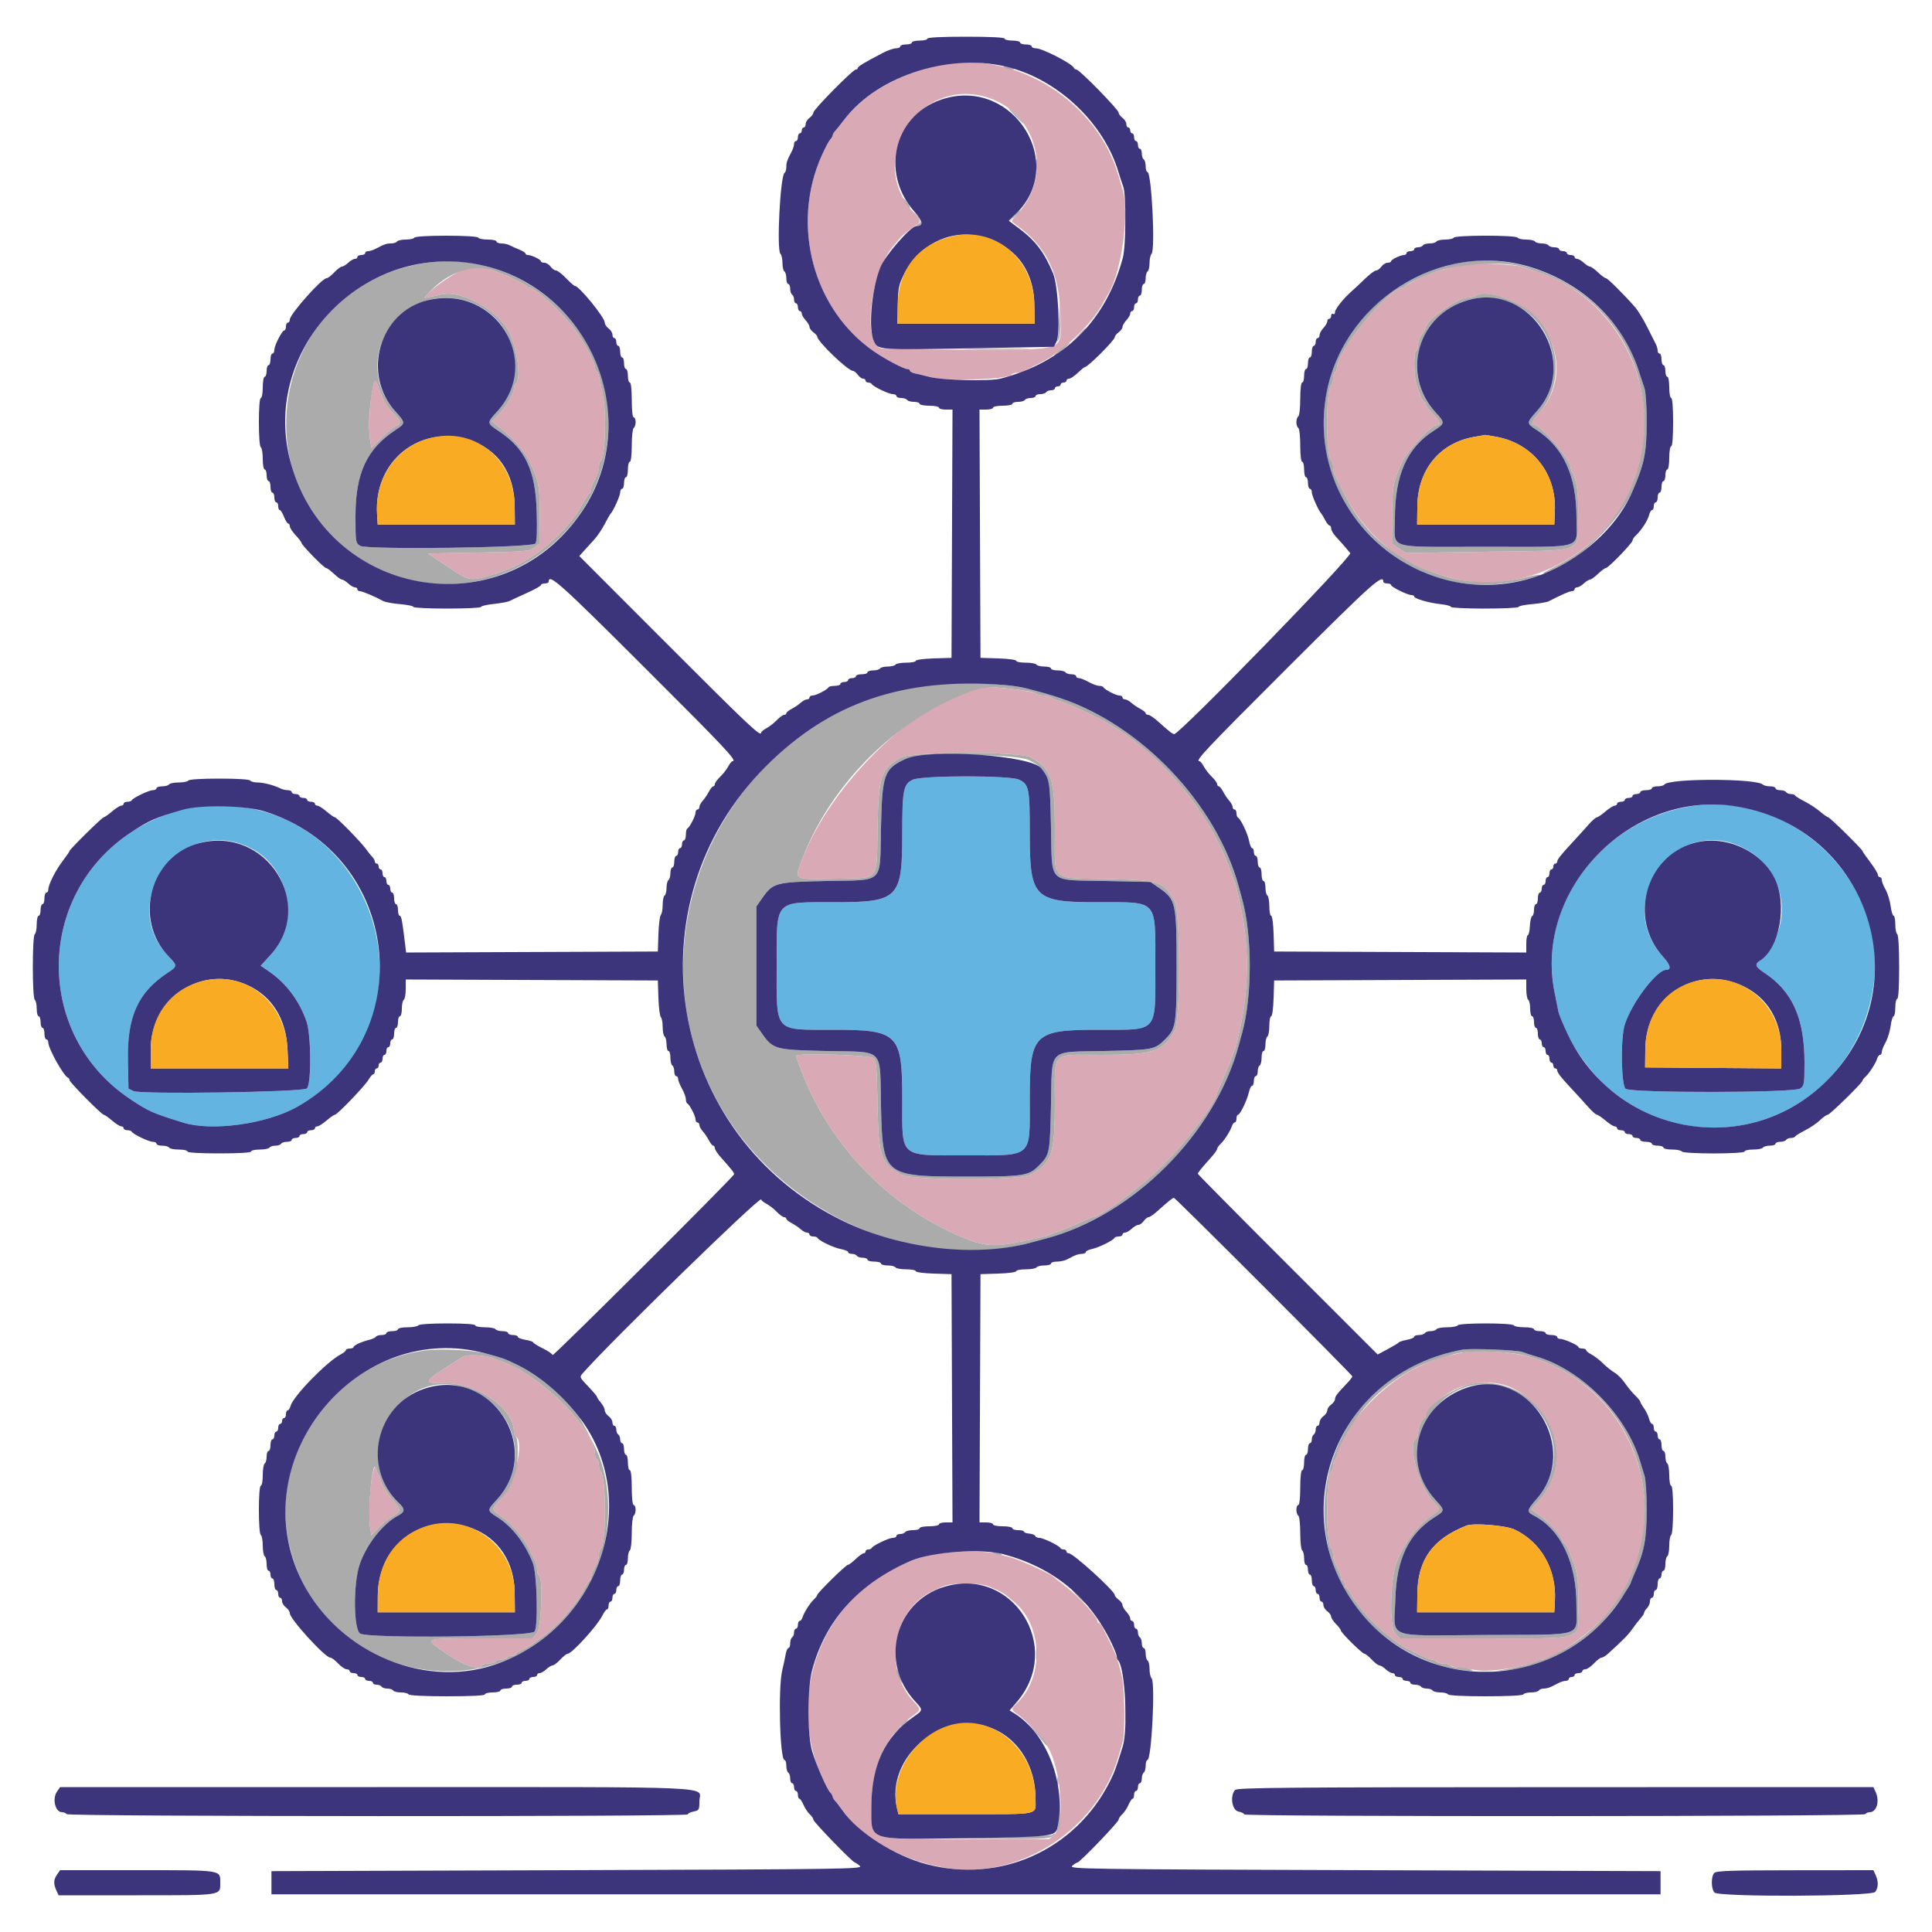 <svg id="svg" version="1.1" xmlns="http://www.w3.org/2000/svg" xmlns:xlink="http://www.w3.org/1999/xlink" width="400" height="400" viewBox="0, 0, 400,400"><g id="svgg"><path id="path0" d="M195.600 13.275 C 187.151 14.698,179.020 19.196,174.766 24.800 C 174.015 25.790,173.175 26.838,172.900 27.129 C 172.625 27.419,172.400 27.811,172.400 28.000 C 172.400 28.189,172.172 28.581,171.893 28.871 C 171.613 29.162,170.820 30.660,170.130 32.200 C 163.674 46.601,168.349 64.096,180.975 72.783 C 183.342 74.412,187.116 76.400,187.841 76.400 C 188.148 76.400,188.400 76.560,188.400 76.755 C 188.400 76.950,188.895 77.208,189.500 77.329 C 190.105 77.449,191.500 77.781,192.600 78.066 C 196.061 78.963,208.796 78.578,209.426 77.558 C 209.548 77.361,209.999 77.200,210.429 77.200 C 210.859 77.200,211.523 77.043,211.905 76.850 C 212.287 76.658,213.320 76.149,214.200 75.720 C 216.040 74.823,217.710 73.891,218.000 73.599 C 218.110 73.488,219.245 72.604,220.521 71.634 C 223.198 69.600,226.571 65.897,227.957 63.474 C 228.483 62.553,229.234 61.233,229.627 60.541 C 232.262 55.891,233.850 43.965,232.447 39.360 C 232.252 38.722,231.862 37.390,231.579 36.400 C 227.248 21.258,210.837 10.710,195.600 13.275 M204.800 20.289 C 214.722 23.655,217.936 36.215,210.873 44.019 C 209.279 45.779,209.279 45.780,210.139 46.381 C 216.778 51.020,219.523 56.760,219.579 66.120 C 219.619 72.805,220.918 72.389,200.000 72.389 C 190.870 72.389,182.988 72.279,182.484 72.144 C 178.562 71.093,180.070 57.051,184.732 51.217 C 186.726 48.721,186.593 48.844,190.084 46.299 C 190.707 45.845,190.620 45.638,189.121 44.000 C 178.960 32.902,190.507 15.440,204.800 20.289 M304.600 54.641 C 301.565 55.038,298.222 55.854,295.800 56.790 C 294.024 57.476,290.992 59.019,290.867 59.300 C 290.793 59.465,290.523 59.603,290.267 59.607 C 287.459 59.651,276.800 72.762,276.800 76.172 C 276.800 76.491,276.620 76.864,276.400 77.000 C 276.180 77.136,276.000 77.766,276.000 78.400 C 276.000 79.034,275.845 79.648,275.657 79.765 C 274.447 80.513,274.449 94.689,275.659 95.436 C 275.847 95.552,276.000 96.089,276.000 96.629 C 276.000 97.169,276.158 97.923,276.350 98.305 C 276.543 98.687,277.465 100.530,278.400 102.400 C 282.289 110.179,289.462 116.401,297.200 118.710 C 297.970 118.940,299.230 119.313,300.000 119.540 C 312.358 123.184,327.459 117.322,335.038 105.939 C 347.209 87.659,338.240 62.252,317.400 55.971 C 316.520 55.705,315.350 55.344,314.800 55.168 C 313.623 54.791,306.333 54.414,304.600 54.641 M95.000 56.233 C 92.578 57.530,89.671 59.612,88.593 60.820 L 87.800 61.709 89.000 61.479 C 89.660 61.352,90.713 61.123,91.340 60.970 C 95.556 59.940,103.288 64.278,105.483 68.904 C 107.143 72.403,107.933 78.700,106.800 79.400 C 106.580 79.536,106.400 79.980,106.400 80.386 C 106.400 81.531,104.749 84.357,103.200 85.862 L 101.800 87.223 103.200 88.292 C 106.133 90.531,108.824 93.645,109.864 96.000 C 111.639 100.022,111.728 100.536,111.767 106.956 L 111.800 112.512 110.672 113.356 C 109.609 114.151,108.934 114.212,99.072 114.400 L 88.600 114.600 92.352 117.105 C 97.410 120.483,97.109 120.436,102.800 118.725 C 109.956 116.572,117.312 110.567,120.834 104.000 C 121.365 103.010,121.935 102.140,122.100 102.067 C 122.265 101.993,122.400 101.676,122.400 101.361 C 122.400 100.805,122.573 100.372,123.538 98.505 C 123.792 98.013,124.000 97.169,124.000 96.629 C 124.000 96.089,124.157 95.550,124.350 95.431 C 125.265 94.865,125.614 86.136,124.879 82.200 C 124.044 77.725,123.908 77.190,123.554 76.971 C 123.359 76.851,123.200 76.482,123.200 76.151 C 123.200 75.067,120.838 70.653,118.830 67.983 C 116.283 64.599,110.882 59.625,109.733 59.607 C 109.477 59.603,109.207 59.465,109.133 59.300 C 109.006 59.013,105.878 57.427,104.200 56.799 C 103.760 56.634,102.932 56.314,102.361 56.086 C 99.765 55.053,97.102 55.106,95.000 56.233 M310.400 61.335 C 321.555 64.432,325.974 77.385,318.644 85.498 C 317.142 87.161,316.832 88.000,317.718 88.000 C 319.051 88.000,325.200 95.259,325.200 96.832 C 325.200 97.040,325.362 97.523,325.561 97.905 C 326.541 99.791,326.835 102.135,326.721 107.158 C 326.552 114.639,328.501 113.911,307.800 114.233 L 291.000 114.494 289.600 113.530 L 288.200 112.567 288.233 106.983 C 288.272 100.532,288.363 100.011,290.138 96.000 C 291.349 93.265,296.263 88.000,297.605 88.000 C 298.412 88.000,297.958 86.916,296.600 85.600 C 295.830 84.854,295.200 84.008,295.200 83.722 C 295.200 83.435,295.064 83.200,294.898 83.200 C 294.587 83.200,294.079 82.073,293.265 79.572 C 292.696 77.823,292.650 72.940,293.200 72.600 C 293.420 72.464,293.604 71.868,293.609 71.276 C 293.614 70.684,293.970 69.750,294.400 69.200 C 294.830 68.650,295.186 68.013,295.191 67.785 C 295.223 66.295,301.830 61.606,303.914 61.594 C 304.511 61.591,305.270 61.413,305.600 61.200 C 306.407 60.678,308.218 60.729,310.400 61.335 M77.454 79.042 C 76.617 81.725,76.177 88.396,76.648 91.248 L 76.888 92.697 79.095 90.559 C 80.309 89.383,81.639 88.314,82.051 88.184 C 83.081 87.857,82.989 87.117,81.775 85.977 C 80.392 84.677,79.295 82.838,78.419 80.352 C 77.872 78.799,77.632 78.473,77.454 79.042 M203.825 142.334 C 190.979 143.797,171.797 162.105,165.807 178.621 C 164.514 182.185,164.311 182.088,172.712 181.933 C 182.325 181.756,181.482 182.739,181.679 171.473 C 181.867 160.688,182.367 159.178,186.520 156.845 C 188.796 155.567,211.150 155.536,213.414 156.808 C 217.761 159.250,218.400 161.189,218.400 171.942 C 218.400 182.767,217.282 181.739,229.342 182.000 C 240.177 182.234,240.878 182.466,243.192 186.586 C 244.436 188.800,244.436 211.200,243.192 213.414 C 240.750 217.761,238.811 218.400,228.058 218.400 C 217.403 218.400,218.400 217.378,218.400 228.298 C 218.400 238.927,217.796 240.731,213.414 243.192 C 211.200 244.436,188.800 244.436,186.586 243.192 C 182.322 240.797,181.871 239.458,181.681 228.600 C 181.554 221.335,181.418 219.678,180.902 219.100 C 180.296 218.422,164.800 217.953,164.800 218.613 C 164.800 218.730,165.366 220.295,166.059 222.090 C 172.109 237.778,184.914 250.630,200.502 256.659 C 204.229 258.100,206.579 258.137,212.400 256.843 C 213.390 256.623,214.740 256.330,215.400 256.191 C 216.060 256.053,216.960 255.791,217.400 255.610 C 217.840 255.429,218.830 255.062,219.600 254.796 C 220.370 254.529,222.133 253.791,223.518 253.155 C 224.903 252.520,226.113 252.000,226.206 252.000 C 227.854 252.000,236.305 245.736,241.021 241.021 C 245.736 236.305,252.000 227.854,252.000 226.206 C 252.000 226.113,252.520 224.903,253.155 223.518 C 253.791 222.133,254.529 220.370,254.796 219.600 C 255.062 218.830,255.429 217.840,255.610 217.400 C 255.791 216.960,256.053 216.060,256.191 215.400 C 256.330 214.740,256.623 213.390,256.843 212.400 C 258.592 204.532,258.592 195.468,256.843 187.600 C 256.623 186.610,256.330 185.260,256.191 184.600 C 256.053 183.940,255.791 183.040,255.610 182.600 C 255.429 182.160,255.061 181.170,254.793 180.400 C 250.327 167.568,239.082 154.552,227.400 148.693 C 223.985 146.980,221.067 145.688,219.400 145.152 C 218.520 144.868,217.629 144.493,217.420 144.318 C 217.211 144.143,216.572 144.000,216.000 144.000 C 215.428 144.000,214.789 143.838,214.580 143.641 C 213.974 143.068,205.945 142.092,203.825 142.334 M303.000 279.996 C 297.486 281.209,296.502 281.540,292.628 283.489 C 285.644 287.002,276.800 296.908,276.800 301.217 C 276.800 301.622,276.620 302.064,276.400 302.200 C 276.180 302.336,276.000 302.876,276.000 303.400 C 276.000 303.924,275.845 304.449,275.656 304.566 C 274.455 305.308,274.458 319.894,275.659 320.636 C 275.847 320.752,276.000 321.289,276.000 321.829 C 276.000 322.369,276.180 323.168,276.400 323.605 C 276.620 324.042,276.980 324.758,277.200 325.195 C 277.420 325.632,277.600 326.262,277.600 326.595 C 277.600 326.928,277.780 327.200,278.000 327.200 C 278.220 327.200,278.400 327.560,278.400 328.000 C 278.400 328.440,278.550 328.800,278.732 328.800 C 278.915 328.800,279.320 329.295,279.632 329.900 C 279.944 330.505,280.290 331.090,280.402 331.200 C 280.513 331.310,281.138 332.120,281.789 333.000 C 283.118 334.794,285.500 337.146,287.600 338.736 C 288.370 339.319,289.090 339.886,289.200 339.998 C 289.954 340.760,295.643 343.600,296.417 343.600 C 296.822 343.600,297.264 343.780,297.400 344.000 C 297.536 344.220,298.166 344.400,298.800 344.400 C 299.434 344.400,300.050 344.557,300.168 344.748 C 300.286 344.940,301.242 345.203,302.292 345.333 C 303.341 345.463,305.062 345.690,306.116 345.839 C 308.695 346.201,315.983 345.058,318.095 343.961 C 318.477 343.762,319.043 343.600,319.354 343.600 C 321.332 343.600,328.582 338.633,331.919 334.992 C 348.576 316.813,339.952 287.165,316.150 280.787 C 312.768 279.880,305.511 279.444,303.000 279.996 M95.814 280.900 C 87.156 286.401,87.172 286.377,92.144 286.364 C 98.869 286.346,106.400 291.655,106.400 296.414 C 106.400 296.820,106.580 297.264,106.800 297.400 C 108.655 298.547,106.518 307.294,103.605 310.472 C 101.658 312.597,101.657 312.454,103.616 313.811 C 105.815 315.335,108.509 318.451,109.592 320.722 C 110.085 321.755,110.648 322.913,110.844 323.295 C 111.040 323.677,111.200 324.431,111.200 324.971 C 111.200 325.511,111.380 326.064,111.600 326.200 C 112.494 326.753,112.087 337.094,111.128 338.197 L 110.256 339.200 99.751 339.200 C 88.022 339.200,87.999 339.206,91.038 341.415 C 95.430 344.609,99.053 346.008,99.800 344.800 C 99.936 344.580,100.566 344.400,101.200 344.400 C 101.834 344.400,102.464 344.220,102.600 344.000 C 102.736 343.780,103.276 343.600,103.800 343.600 C 104.324 343.600,104.864 343.420,105.000 343.200 C 105.136 342.980,105.597 342.800,106.024 342.800 C 106.451 342.800,106.800 342.641,106.800 342.447 C 106.800 342.252,107.115 341.993,107.500 341.871 C 108.223 341.642,110.447 340.368,110.800 339.981 C 110.910 339.860,111.630 339.322,112.400 338.784 C 115.450 336.654,119.575 331.913,121.000 328.901 C 121.440 327.970,121.935 327.207,122.100 327.205 C 122.265 327.202,122.400 326.928,122.400 326.595 C 122.400 326.007,122.567 325.582,123.538 323.705 C 123.792 323.213,124.000 322.369,124.000 321.829 C 124.000 321.289,124.157 320.750,124.350 320.631 C 125.545 319.893,125.556 305.869,124.363 304.620 C 124.163 304.411,124.000 303.837,124.000 303.344 C 124.000 302.851,123.820 302.336,123.600 302.200 C 123.380 302.064,123.200 301.622,123.200 301.217 C 123.200 295.976,112.428 285.080,104.200 281.999 C 103.760 281.834,102.920 281.508,102.333 281.273 C 100.552 280.562,96.693 280.341,95.814 280.900 M313.200 287.416 C 322.557 292.145,325.157 303.489,318.559 310.793 L 317.030 312.486 318.215 313.339 C 320.513 314.993,322.717 317.234,323.204 318.410 C 323.475 319.065,323.811 319.600,323.951 319.600 C 324.178 319.600,324.597 320.476,325.578 323.000 C 326.583 325.586,326.800 327.198,326.800 332.099 C 326.800 339.932,328.819 339.200,307.218 339.200 L 289.744 339.200 288.851 338.172 C 287.590 336.723,287.810 326.831,289.179 323.400 C 290.813 319.305,293.374 315.897,296.384 313.811 C 298.329 312.463,298.322 312.547,296.650 310.783 C 293.655 307.624,291.348 298.944,293.200 297.800 C 293.420 297.664,293.600 297.149,293.600 296.656 C 293.600 295.621,294.457 293.608,294.900 293.603 C 295.065 293.601,295.200 293.344,295.200 293.032 C 295.200 292.053,298.706 288.905,301.104 287.730 C 304.856 285.892,309.925 285.761,313.200 287.416 M77.484 304.000 C 76.650 306.090,76.155 313.466,76.649 316.452 L 76.889 317.904 78.205 316.452 C 78.929 315.653,80.254 314.550,81.150 314.000 C 83.171 312.759,83.175 312.849,81.005 310.185 C 80.018 308.974,79.094 307.491,78.950 306.891 C 78.807 306.291,78.554 305.620,78.388 305.400 C 78.222 305.180,78.005 304.640,77.905 304.200 C 77.763 303.574,77.672 303.531,77.484 304.000 M192.200 322.049 C 189.227 322.859,188.925 322.972,185.800 324.435 C 169.818 331.919,162.778 351.401,170.130 367.800 C 170.820 369.340,171.613 370.838,171.893 371.129 C 172.172 371.419,172.400 371.811,172.400 372.000 C 172.400 372.189,172.631 372.581,172.913 372.871 C 173.195 373.162,173.863 374.030,174.397 374.800 C 178.526 380.754,187.459 385.583,196.675 386.843 C 211.649 388.891,227.332 378.447,231.579 363.600 C 231.862 362.610,232.252 361.278,232.447 360.640 C 233.002 358.817,232.843 349.285,232.216 346.800 C 231.199 342.772,231.178 342.718,228.251 336.903 C 228.003 336.410,227.665 336.005,227.500 336.003 C 227.335 336.001,227.200 335.822,227.200 335.605 C 227.200 334.735,223.184 330.388,220.487 328.339 C 219.229 327.384,218.110 326.499,218.000 326.374 C 217.575 325.888,210.919 322.874,209.400 322.479 C 208.520 322.251,207.059 321.869,206.154 321.632 C 203.473 320.929,195.429 321.170,192.200 322.049 M204.800 328.485 C 207.758 329.733,207.849 329.790,210.225 331.876 C 216.030 336.971,216.081 347.712,210.325 352.847 C 209.374 353.695,209.410 354.100,210.500 354.811 C 212.643 356.211,216.380 360.408,217.396 362.556 C 219.865 367.773,220.387 378.021,218.278 379.835 L 217.155 380.800 200.197 380.800 C 179.301 380.800,180.400 381.164,180.400 374.240 C 180.400 365.568,183.357 359.172,189.300 354.985 C 190.669 354.021,190.666 353.872,189.255 352.394 C 182.695 345.531,184.824 333.117,193.206 329.354 C 193.753 329.108,194.650 328.707,195.200 328.463 C 197.077 327.630,202.804 327.643,204.800 328.485 " stroke="none" fill="#d9a9b5" fill-rule="evenodd"></path><path id="path1" d="M188.926 161.446 C 187.030 162.381,186.800 163.590,186.800 172.611 C 186.800 186.038,186.038 186.800,172.611 186.800 C 160.184 186.800,160.800 186.111,160.800 200.000 C 160.800 213.930,160.156 213.200,172.439 213.200 C 186.014 213.200,186.800 213.992,186.800 227.669 C 186.800 239.909,185.989 239.200,200.000 239.200 C 214.019 239.200,213.200 239.919,213.200 227.604 C 213.200 213.996,213.996 213.200,227.600 213.200 C 239.923 213.200,239.200 214.025,239.200 199.961 C 239.200 186.031,239.891 186.800,227.389 186.800 C 214.033 186.800,213.200 185.957,213.200 172.439 C 213.200 163.194,213.039 162.394,210.984 161.419 C 209.052 160.503,190.794 160.525,188.926 161.446 M349.800 166.976 C 331.167 170.135,318.307 187.810,321.844 205.400 C 322.197 207.160,322.575 209.050,322.683 209.600 C 323.511 213.814,328.742 221.755,333.074 225.374 C 353.984 242.840,384.647 230.512,387.979 203.300 C 390.551 182.293,370.723 163.428,349.800 166.976 M40.800 167.038 C 36.410 167.561,31.265 169.573,26.943 172.459 C 7.274 185.590,7.246 214.388,26.889 227.505 C 30.831 230.137,31.458 230.416,38.000 232.442 C 43.883 234.265,55.135 232.717,61.400 229.222 C 93.483 211.328,77.369 162.685,40.800 167.038 M51.375 175.337 C 59.954 179.265,62.311 190.819,55.952 197.777 L 53.972 199.942 55.734 201.155 C 59.262 203.582,61.987 207.223,63.461 211.480 C 64.452 214.341,64.490 224.646,63.513 225.364 C 62.489 226.117,29.154 226.613,27.660 225.898 L 26.600 225.390 26.482 219.595 C 26.297 210.471,28.568 205.446,34.700 201.412 C 36.759 200.057,36.769 199.940,34.983 198.101 C 24.069 186.864,37.081 168.793,51.375 175.337 M360.496 175.313 C 368.612 179.075,371.369 188.788,366.463 196.336 C 365.700 197.510,364.743 198.679,364.337 198.932 C 363.220 199.630,363.435 200.185,365.300 201.415 C 371.102 205.244,373.600 210.836,373.600 219.997 C 373.600 224.460,373.545 224.793,372.711 225.377 C 371.433 226.273,337.789 226.321,336.576 225.429 C 335.644 224.743,335.499 215.002,336.379 212.175 C 337.765 207.725,342.992 200.800,344.964 200.800 C 346.102 200.800,345.852 199.763,344.307 198.070 C 333.908 186.675,346.579 168.863,360.496 175.313 " stroke="none" fill="#64b4e1" fill-rule="evenodd"></path><path id="path2" d="M208.000 13.982 C 208.330 14.205,208.945 14.391,209.367 14.394 C 210.390 14.402,210.071 14.173,208.600 13.844 C 207.724 13.648,207.562 13.685,208.000 13.982 M210.200 24.000 C 211.059 24.880,211.852 25.600,211.962 25.600 C 212.072 25.600,211.459 24.880,210.600 24.000 C 209.741 23.120,208.948 22.400,208.838 22.400 C 208.728 22.400,209.341 23.120,210.200 24.000 M214.514 34.200 C 214.517 35.300,214.595 35.703,214.687 35.095 C 214.779 34.486,214.777 33.586,214.682 33.095 C 214.587 32.603,214.511 33.100,214.514 34.200 M187.160 41.400 C 187.834 42.705,188.388 43.428,188.385 43.000 C 188.383 42.780,188.014 42.150,187.564 41.600 C 187.021 40.936,186.885 40.869,187.160 41.400 M232.946 45.800 C 232.947 48.000,233.014 48.849,233.095 47.687 C 233.176 46.524,233.176 44.724,233.093 43.687 C 233.011 42.649,232.945 43.600,232.946 45.800 M189.736 44.660 C 190.804 45.843,190.828 45.945,190.136 46.348 C 189.731 46.583,189.603 46.781,189.851 46.788 C 191.135 46.822,191.156 45.709,189.893 44.568 L 188.600 43.400 189.736 44.660 M209.775 44.900 L 208.600 46.200 209.900 45.025 C 210.615 44.379,211.200 43.794,211.200 43.725 C 211.200 43.416,210.870 43.688,209.775 44.900 M87.000 54.613 C 52.238 61.155,49.277 109.200,83.000 119.522 C 104.141 125.993,125.997 109.730,126.000 87.526 C 126.002 67.068,106.823 50.883,87.000 54.613 M301.200 54.612 C 272.900 60.989,264.423 95.696,286.772 113.686 C 295.847 120.990,306.281 122.860,318.357 119.343 C 320.026 118.857,318.218 118.922,316.381 119.414 C 311.099 120.828,304.642 120.893,300.100 119.577 C 295.006 118.101,293.266 117.342,289.600 114.997 C 284.677 111.849,281.129 107.859,278.400 102.400 C 277.465 100.530,276.543 98.687,276.350 98.305 C 276.158 97.923,276.000 97.169,276.000 96.629 C 276.000 96.089,275.847 95.552,275.659 95.436 C 274.449 94.689,274.447 80.513,275.657 79.765 C 275.845 79.648,276.000 79.034,276.000 78.400 C 276.000 77.766,276.180 77.136,276.400 77.000 C 276.620 76.864,276.800 76.491,276.800 76.172 C 276.800 72.762,287.459 59.651,290.267 59.607 C 290.523 59.603,290.793 59.465,290.867 59.300 C 291.075 58.832,295.095 56.971,297.800 56.090 C 302.461 54.572,311.620 54.106,315.048 55.211 C 315.902 55.486,317.140 55.885,317.800 56.096 C 345.865 65.090,348.546 104.073,322.009 117.282 C 320.354 118.106,319.230 118.784,319.511 118.790 C 323.825 118.875,334.913 108.727,337.856 102.000 C 340.443 96.086,340.910 93.863,340.924 87.400 C 340.931 84.226,340.738 81.194,340.477 80.400 C 338.754 75.152,338.195 73.692,337.134 71.673 C 330.504 59.055,314.725 51.564,301.200 54.612 M102.361 56.086 C 102.932 56.314,103.760 56.634,104.200 56.799 C 105.878 57.427,109.006 59.013,109.133 59.300 C 109.207 59.465,109.477 59.603,109.733 59.607 C 110.882 59.625,116.283 64.599,118.830 67.983 C 120.838 70.653,123.200 75.067,123.200 76.151 C 123.200 76.482,123.359 76.851,123.554 76.971 C 123.908 77.190,124.044 77.725,124.879 82.200 C 125.614 86.136,125.265 94.865,124.350 95.431 C 124.157 95.550,124.000 96.089,124.000 96.629 C 124.000 97.169,123.792 98.013,123.538 98.505 C 122.573 100.372,122.400 100.805,122.400 101.361 C 122.400 101.676,122.265 101.993,122.100 102.067 C 121.935 102.140,121.365 103.010,120.834 104.000 C 117.312 110.567,109.956 116.572,102.800 118.725 C 97.109 120.436,97.410 120.483,92.352 117.105 L 88.600 114.600 99.072 114.400 C 108.934 114.212,109.609 114.151,110.672 113.356 L 111.800 112.512 111.767 106.956 C 111.728 100.536,111.639 100.022,109.864 96.000 C 108.824 93.645,106.133 90.531,103.200 88.292 L 101.800 87.223 103.200 85.862 C 104.749 84.357,106.400 81.531,106.400 80.386 C 106.400 79.980,106.580 79.536,106.800 79.400 C 107.933 78.700,107.143 72.403,105.483 68.904 C 103.288 64.278,95.556 59.940,91.340 60.970 C 90.713 61.123,89.660 61.352,89.000 61.479 L 87.800 61.709 88.593 60.820 C 92.601 56.328,98.163 54.416,102.361 56.086 M305.600 61.200 C 305.270 61.413,304.511 61.591,303.914 61.594 C 301.830 61.606,295.223 66.295,295.191 67.785 C 295.186 68.013,294.830 68.650,294.400 69.200 C 293.970 69.750,293.614 70.684,293.609 71.276 C 293.604 71.868,293.420 72.464,293.200 72.600 C 292.650 72.940,292.696 77.823,293.265 79.572 C 294.079 82.073,294.587 83.200,294.898 83.200 C 295.064 83.200,295.200 83.435,295.200 83.722 C 295.200 84.008,295.830 84.854,296.600 85.600 C 297.958 86.916,298.412 88.000,297.605 88.000 C 296.263 88.000,291.349 93.265,290.138 96.000 C 288.363 100.011,288.272 100.532,288.233 106.983 L 288.200 112.567 289.600 113.530 L 291.000 114.494 307.800 114.233 C 328.501 113.911,326.552 114.639,326.721 107.158 C 326.835 102.135,326.541 99.791,325.561 97.905 C 325.362 97.523,325.200 97.040,325.200 96.832 C 325.200 95.259,319.051 88.000,317.718 88.000 C 316.832 88.000,317.142 87.161,318.644 85.498 C 323.608 80.004,323.169 70.639,317.699 65.322 C 314.425 62.140,307.694 59.847,305.600 61.200 M96.116 62.195 C 106.380 64.868,110.048 77.490,102.836 85.315 C 100.766 87.560,100.772 87.602,103.349 89.313 C 108.760 92.906,110.867 97.404,111.117 105.900 C 111.239 110.034,111.154 112.173,110.853 112.536 C 110.124 113.414,75.850 113.856,74.549 113.003 C 73.626 112.399,73.600 112.229,73.600 106.857 C 73.600 97.960,75.933 92.944,81.900 89.014 C 84.004 87.628,84.002 87.565,81.822 85.139 C 72.397 74.657,82.388 58.619,96.116 62.195 M313.856 63.198 C 322.070 67.242,324.263 78.372,318.178 85.139 C 315.997 87.565,315.996 87.633,318.100 88.992 C 323.713 92.617,326.400 98.528,326.400 107.248 C 326.400 113.866,328.522 113.200,307.443 113.200 C 286.615 113.200,288.800 113.894,288.800 107.281 C 288.800 98.372,291.297 92.731,296.805 89.197 C 299.207 87.656,299.219 87.544,297.228 85.384 C 286.633 73.890,299.824 56.290,313.856 63.198 M219.284 65.667 C 219.238 67.794,219.096 69.864,218.970 70.267 C 218.757 70.944,218.774 70.947,219.184 70.309 C 219.459 69.883,219.579 68.122,219.498 65.709 L 219.367 61.800 219.284 65.667 M223.178 69.500 L 221.800 71.000 223.300 69.622 C 224.696 68.338,224.984 68.000,224.678 68.000 C 224.612 68.000,223.937 68.675,223.178 69.500 M219.669 72.231 C 218.717 72.984,218.102 73.600,218.302 73.600 C 218.503 73.600,219.372 72.977,220.233 72.217 C 222.237 70.447,221.914 70.455,219.669 72.231 M200.900 72.299 C 203.925 72.367,208.875 72.367,211.900 72.299 C 214.925 72.231,212.450 72.175,206.400 72.175 C 200.350 72.175,197.875 72.231,200.900 72.299 M79.949 83.717 C 80.390 84.430,81.211 85.447,81.775 85.977 C 82.989 87.117,83.081 87.857,82.051 88.184 C 81.639 88.314,80.309 89.383,79.095 90.559 L 76.888 92.697 76.648 91.248 C 76.297 89.121,76.362 85.779,76.817 82.600 C 77.449 78.185,77.588 77.991,78.419 80.352 C 78.820 81.490,79.508 83.004,79.949 83.717 M194.800 141.622 C 154.604 144.557,129.498 188.746,147.201 225.400 C 159.032 249.897,188.230 264.019,213.200 257.321 C 214.410 256.996,215.940 256.588,216.600 256.413 C 234.594 251.646,251.512 234.701,256.447 216.500 C 256.641 215.785,256.984 214.525,257.208 213.700 C 259.258 206.162,259.258 193.838,257.208 186.300 C 256.984 185.475,256.641 184.215,256.447 183.500 C 251.818 166.428,236.288 150.079,219.400 144.500 C 217.144 143.755,216.134 143.467,212.200 142.449 C 208.980 141.616,200.438 141.210,194.800 141.622 M212.400 143.027 C 213.390 143.167,214.371 143.444,214.580 143.641 C 214.789 143.838,215.428 144.000,216.000 144.000 C 216.572 144.000,217.211 144.143,217.420 144.318 C 217.629 144.493,218.520 144.868,219.400 145.152 C 221.067 145.688,223.985 146.980,227.400 148.693 C 239.082 154.552,250.327 167.568,254.793 180.400 C 255.061 181.170,255.429 182.160,255.610 182.600 C 255.791 183.040,256.053 183.940,256.191 184.600 C 256.330 185.260,256.623 186.610,256.843 187.600 C 258.592 195.468,258.592 204.532,256.843 212.400 C 256.623 213.390,256.330 214.740,256.191 215.400 C 256.053 216.060,255.791 216.960,255.610 217.400 C 255.429 217.840,255.062 218.830,254.796 219.600 C 254.529 220.370,253.791 222.133,253.155 223.518 C 252.520 224.903,252.000 226.113,252.000 226.206 C 252.000 227.854,245.736 236.305,241.021 241.021 C 236.305 245.736,227.854 252.000,226.206 252.000 C 226.113 252.000,224.903 252.520,223.518 253.155 C 222.133 253.791,220.370 254.529,219.600 254.796 C 218.830 255.062,217.840 255.429,217.400 255.610 C 216.960 255.791,216.060 256.053,215.400 256.191 C 214.740 256.330,213.390 256.623,212.400 256.843 C 206.579 258.137,204.229 258.100,200.502 256.659 C 184.914 250.630,172.109 237.778,166.059 222.090 C 165.366 220.295,164.800 218.730,164.800 218.613 C 164.800 217.953,180.296 218.422,180.902 219.100 C 181.418 219.678,181.554 221.335,181.681 228.600 C 181.871 239.458,182.322 240.797,186.586 243.192 C 188.800 244.436,211.200 244.436,213.414 243.192 C 217.796 240.731,218.400 238.927,218.400 228.298 C 218.400 217.378,217.403 218.400,228.058 218.400 C 238.811 218.400,240.750 217.761,243.192 213.414 C 244.436 211.200,244.436 188.800,243.192 186.586 C 240.878 182.466,240.177 182.234,229.342 182.000 C 217.282 181.739,218.400 182.767,218.400 171.942 C 218.400 161.189,217.761 159.250,213.414 156.808 C 211.150 155.536,188.796 155.567,186.520 156.845 C 182.367 159.178,181.867 160.688,181.679 171.473 C 181.482 182.739,182.325 181.756,172.712 181.933 C 164.311 182.088,164.514 182.185,165.807 178.621 C 171.376 163.266,184.571 149.650,199.707 143.637 C 203.721 142.042,205.007 141.981,212.400 143.027 M213.000 157.357 C 214.100 157.879,215.270 158.655,215.600 159.083 C 217.346 161.344,217.379 161.549,217.593 171.090 C 217.865 183.290,216.712 182.137,228.910 182.400 L 238.200 182.600 240.048 183.884 C 243.434 186.235,243.600 186.985,243.600 199.947 C 243.600 212.095,243.471 212.942,241.288 215.116 C 239.068 217.327,238.853 217.370,228.910 217.593 C 216.712 217.865,217.865 216.712,217.593 228.910 C 217.370 238.853,217.327 239.068,215.116 241.288 C 212.943 243.470,212.090 243.600,200.000 243.600 C 182.925 243.600,182.712 243.422,182.400 228.910 C 182.137 216.710,183.290 217.863,171.090 217.600 C 160.542 217.373,160.051 217.242,157.806 214.046 L 156.600 212.331 156.600 200.000 L 156.600 187.669 157.806 185.954 C 160.051 182.758,160.542 182.627,171.090 182.400 C 183.276 182.138,182.137 183.257,182.400 171.290 C 182.642 160.320,183.044 159.184,187.400 157.161 C 190.148 155.884,210.221 156.038,213.000 157.357 M88.200 279.577 C 68.899 282.017,55.454 301.292,59.945 320.084 C 66.745 348.540,103.522 355.438,120.275 331.400 C 126.027 323.146,127.583 310.680,124.020 301.400 C 123.382 299.738,120.378 293.981,119.703 293.127 C 116.018 288.461,111.517 284.716,106.916 282.487 C 104.463 281.299,104.098 281.168,100.600 280.223 C 98.052 279.534,91.316 279.183,88.200 279.577 M302.800 279.436 C 267.333 285.925,263.825 333.682,298.000 344.783 C 300.517 345.601,306.580 346.407,304.400 345.634 C 303.850 345.439,302.736 345.262,301.924 345.240 C 301.112 345.218,300.336 345.020,300.200 344.800 C 300.064 344.580,299.434 344.400,298.800 344.400 C 298.166 344.400,297.536 344.220,297.400 344.000 C 297.264 343.780,296.822 343.600,296.417 343.600 C 295.643 343.600,289.954 340.760,289.200 339.998 C 289.090 339.886,288.370 339.319,287.600 338.736 C 285.500 337.146,283.118 334.794,281.789 333.000 C 281.138 332.120,280.513 331.310,280.402 331.200 C 280.290 331.090,279.944 330.505,279.632 329.900 C 279.320 329.295,278.915 328.800,278.732 328.800 C 278.550 328.800,278.400 328.440,278.400 328.000 C 278.400 327.560,278.220 327.200,278.000 327.200 C 277.780 327.200,277.600 326.928,277.600 326.595 C 277.600 326.262,277.420 325.632,277.200 325.195 C 276.980 324.758,276.620 324.042,276.400 323.605 C 276.180 323.168,276.000 322.369,276.000 321.829 C 276.000 321.289,275.847 320.752,275.659 320.636 C 274.458 319.894,274.455 305.308,275.656 304.566 C 275.845 304.449,276.000 303.924,276.000 303.400 C 276.000 302.876,276.180 302.336,276.400 302.200 C 276.620 302.064,276.800 301.622,276.800 301.217 C 276.800 300.221,278.850 296.392,280.986 293.399 C 284.957 287.834,291.630 283.071,298.000 281.254 C 298.770 281.034,300.210 280.617,301.200 280.327 C 304.091 279.480,312.349 279.712,316.085 280.744 C 345.437 288.852,349.353 328.117,322.233 342.383 C 320.960 343.052,319.665 343.600,319.354 343.600 C 319.043 343.600,318.477 343.762,318.095 343.961 C 317.225 344.413,314.858 345.033,312.000 345.558 L 309.800 345.962 312.254 345.792 C 318.591 345.352,326.130 341.547,331.603 336.023 C 333.479 334.130,337.600 328.485,337.600 327.809 C 337.600 327.689,337.941 326.828,338.357 325.896 C 340.434 321.241,340.911 318.773,340.924 312.600 C 340.931 309.405,340.735 306.356,340.468 305.500 C 340.211 304.675,339.798 303.325,339.550 302.500 C 336.657 292.847,327.367 283.506,318.000 280.831 C 317.010 280.548,315.750 280.139,315.200 279.921 C 314.142 279.502,304.498 279.125,302.800 279.436 M102.333 281.273 C 102.920 281.508,103.760 281.834,104.200 281.999 C 112.428 285.080,123.200 295.976,123.200 301.217 C 123.200 301.622,123.380 302.064,123.600 302.200 C 123.820 302.336,124.000 302.851,124.000 303.344 C 124.000 303.837,124.163 304.411,124.363 304.620 C 125.556 305.869,125.545 319.893,124.350 320.631 C 124.157 320.750,124.000 321.289,124.000 321.829 C 124.000 322.369,123.792 323.213,123.538 323.705 C 122.567 325.582,122.400 326.007,122.400 326.595 C 122.400 326.928,122.265 327.202,122.100 327.205 C 121.935 327.207,121.440 327.970,121.000 328.901 C 119.575 331.913,115.450 336.654,112.400 338.784 C 111.630 339.322,110.910 339.860,110.800 339.981 C 110.447 340.368,108.223 341.642,107.500 341.871 C 107.115 341.993,106.800 342.252,106.800 342.447 C 106.800 342.641,106.451 342.800,106.024 342.800 C 105.597 342.800,105.136 342.980,105.000 343.200 C 104.864 343.420,104.324 343.600,103.800 343.600 C 103.276 343.600,102.736 343.780,102.600 344.000 C 102.464 344.220,101.834 344.400,101.200 344.400 C 100.566 344.400,99.936 344.580,99.800 344.800 C 99.053 346.008,95.430 344.609,91.038 341.415 C 87.999 339.206,88.022 339.200,99.751 339.200 L 110.256 339.200 111.128 338.197 C 112.087 337.094,112.494 326.753,111.600 326.200 C 111.380 326.064,111.200 325.511,111.200 324.971 C 111.200 324.431,111.040 323.677,110.844 323.295 C 110.648 322.913,110.085 321.755,109.592 320.722 C 108.509 318.451,105.815 315.335,103.616 313.811 C 101.657 312.454,101.658 312.597,103.605 310.472 C 105.173 308.761,105.844 307.541,106.739 304.772 C 107.305 303.018,107.349 297.739,106.800 297.400 C 106.580 297.264,106.400 296.820,106.400 296.414 C 106.400 291.655,98.869 286.346,92.144 286.364 C 87.172 286.377,87.156 286.401,95.814 280.900 C 96.693 280.341,100.552 280.562,102.333 281.273 M305.400 286.394 C 301.758 286.780,295.200 291.048,295.200 293.032 C 295.200 293.344,295.065 293.601,294.900 293.603 C 294.457 293.608,293.600 295.621,293.600 296.656 C 293.600 297.149,293.420 297.664,293.200 297.800 C 291.348 298.944,293.655 307.624,296.650 310.783 C 298.322 312.547,298.329 312.463,296.384 313.811 C 293.374 315.897,290.813 319.305,289.179 323.400 C 287.810 326.831,287.590 336.723,288.851 338.172 L 289.744 339.200 307.218 339.200 C 328.819 339.200,326.800 339.932,326.800 332.099 C 326.800 327.198,326.583 325.586,325.578 323.000 C 324.597 320.476,324.178 319.600,323.951 319.600 C 323.811 319.600,323.475 319.065,323.204 318.410 C 322.717 317.234,320.513 314.993,318.215 313.339 L 317.030 312.486 318.559 310.793 C 327.579 300.809,319.025 284.949,305.400 286.394 M96.040 287.234 C 106.570 290.593,110.088 302.647,102.836 310.515 C 100.805 312.718,100.806 312.750,102.997 314.134 C 106.034 316.053,108.694 319.491,110.323 323.600 C 111.184 325.773,111.450 336.760,110.667 337.800 C 109.834 338.907,76.196 339.282,74.549 338.203 C 73.199 337.319,73.118 327.999,74.425 324.018 C 75.782 319.886,79.282 315.412,82.434 313.782 C 83.864 313.043,83.902 312.423,82.592 311.193 C 72.120 301.355,82.476 282.906,96.040 287.234 M311.240 287.234 C 321.441 290.488,325.057 302.442,318.208 310.265 C 316.071 312.704,316.024 312.985,317.603 313.802 C 323.126 316.658,326.411 323.583,326.387 332.320 C 326.369 339.088,328.497 338.387,307.625 338.502 C 286.358 338.620,288.654 339.539,288.894 331.000 C 289.126 322.776,291.656 317.513,296.998 314.137 C 299.186 312.755,299.189 312.712,297.228 310.584 C 287.748 300.300,298.104 283.042,311.240 287.234 M78.388 305.400 C 78.554 305.620,78.807 306.291,78.950 306.891 C 79.094 307.491,80.018 308.974,81.005 310.185 C 83.175 312.849,83.171 312.759,81.150 314.000 C 80.254 314.550,78.929 315.653,78.205 316.452 L 76.889 317.904 76.649 316.452 C 76.012 312.601,77.195 301.064,77.905 304.200 C 78.005 304.640,78.222 305.180,78.388 305.400 M205.800 321.600 C 206.240 321.789,206.870 321.944,207.200 321.944 C 207.578 321.944,207.504 321.817,207.000 321.600 C 206.560 321.411,205.930 321.256,205.600 321.256 C 205.222 321.256,205.296 321.383,205.800 321.600 M223.200 330.600 C 223.946 331.370,224.647 332.000,224.757 332.000 C 224.867 332.000,224.346 331.370,223.600 330.600 C 222.854 329.830,222.153 329.200,222.043 329.200 C 221.933 329.200,222.454 329.830,223.200 330.600 M214.520 342.400 C 214.520 343.610,214.595 344.105,214.687 343.500 C 214.778 342.895,214.778 341.905,214.687 341.300 C 214.595 340.695,214.520 341.190,214.520 342.400 M185.632 345.800 C 185.630 346.240,185.886 347.050,186.200 347.600 C 186.930 348.878,186.934 348.604,186.212 346.600 C 185.895 345.720,185.634 345.360,185.632 345.800 M306.700 346.282 C 307.195 346.378,308.005 346.378,308.500 346.282 C 308.995 346.187,308.590 346.109,307.600 346.109 C 306.610 346.109,306.205 346.187,306.700 346.282 M232.946 354.200 C 232.947 356.400,233.014 357.249,233.095 356.087 C 233.176 354.924,233.176 353.124,233.093 352.087 C 233.011 351.049,232.945 352.000,232.946 354.200 M213.435 357.575 C 214.334 358.579,215.459 359.919,215.935 360.554 C 216.411 361.189,216.800 361.524,216.800 361.300 C 216.800 361.075,215.675 359.734,214.300 358.320 C 212.925 356.906,212.536 356.571,213.435 357.575 M186.181 357.700 L 184.600 359.400 186.300 357.819 C 187.881 356.348,188.184 356.000,187.881 356.000 C 187.816 356.000,187.051 356.765,186.181 357.700 M218.893 368.800 C 218.893 369.570,218.975 369.885,219.076 369.500 C 219.176 369.115,219.176 368.485,219.076 368.100 C 218.975 367.715,218.893 368.030,218.893 368.800 M219.278 373.800 C 219.229 375.780,219.096 377.850,218.983 378.400 L 218.777 379.400 219.203 378.427 C 219.438 377.890,219.569 375.829,219.497 373.827 L 219.366 370.200 219.278 373.800 M217.834 379.900 C 217.669 380.065,212.554 380.296,206.467 380.412 L 195.400 380.625 206.224 380.712 C 215.219 380.785,217.178 380.701,217.824 380.213 C 218.251 379.890,218.495 379.620,218.367 379.613 C 218.238 379.606,217.999 379.735,217.834 379.900 " stroke="none" fill="#ababab" fill-rule="evenodd"></path><path id="path3" d="M192.000 8.000 C 192.000 8.220,191.280 8.400,190.400 8.400 C 189.520 8.400,188.800 8.580,188.800 8.800 C 188.800 9.020,188.260 9.200,187.600 9.200 C 186.940 9.200,186.400 9.380,186.400 9.600 C 186.400 9.820,185.995 10.001,185.500 10.002 C 185.005 10.003,183.790 10.426,182.800 10.942 C 178.922 12.965,177.600 13.761,177.600 14.074 C 177.600 14.253,177.413 14.400,177.184 14.400 C 176.575 14.400,168.400 22.683,168.400 23.300 C 168.400 23.588,168.040 24.083,167.600 24.400 C 167.160 24.717,166.800 25.297,166.800 25.688 C 166.800 26.080,166.620 26.400,166.400 26.400 C 166.180 26.400,166.000 26.670,166.000 27.000 C 166.000 27.330,165.820 27.600,165.600 27.600 C 165.380 27.600,165.200 27.960,165.200 28.400 C 165.200 28.840,165.020 29.200,164.800 29.200 C 164.580 29.200,164.400 29.472,164.400 29.805 C 164.400 30.138,164.192 30.813,163.938 31.305 C 162.928 33.259,162.800 33.625,162.800 34.571 C 162.800 35.111,162.639 35.652,162.442 35.774 C 161.545 36.328,160.754 51.714,161.580 52.540 C 161.811 52.771,162.000 53.633,162.000 54.456 C 162.000 55.279,162.180 56.064,162.400 56.200 C 162.620 56.336,162.800 56.977,162.800 57.624 C 162.800 58.271,162.980 58.800,163.200 58.800 C 163.420 58.800,163.600 59.239,163.600 59.776 C 163.600 60.313,163.780 60.864,164.000 61.000 C 164.220 61.136,164.400 61.597,164.400 62.024 C 164.400 62.451,164.580 62.800,164.800 62.800 C 165.020 62.800,165.200 63.160,165.200 63.600 C 165.200 64.040,165.380 64.400,165.600 64.400 C 165.820 64.400,166.000 64.636,166.000 64.925 C 166.000 65.213,166.360 65.836,166.800 66.308 C 167.240 66.780,167.600 67.404,167.600 67.695 C 167.600 67.986,167.960 68.483,168.400 68.800 C 168.840 69.117,169.200 69.515,169.200 69.684 C 169.200 70.680,175.559 76.781,176.612 76.795 C 176.838 76.798,177.283 77.160,177.600 77.600 C 177.917 78.040,178.407 78.400,178.688 78.400 C 178.970 78.400,179.200 78.580,179.200 78.800 C 179.200 79.020,179.455 79.200,179.767 79.200 C 180.078 79.200,180.393 79.335,180.467 79.500 C 180.688 79.999,184.022 81.600,184.838 81.600 C 185.257 81.600,185.600 81.780,185.600 82.000 C 185.600 82.220,186.039 82.400,186.576 82.400 C 187.113 82.400,187.664 82.580,187.800 82.800 C 187.936 83.020,188.577 83.200,189.224 83.200 C 189.871 83.200,190.400 83.380,190.400 83.600 C 190.400 83.820,191.300 84.000,192.400 84.000 C 193.500 84.000,194.400 84.180,194.400 84.400 C 194.400 84.620,195.031 84.800,195.803 84.800 L 197.206 84.800 197.103 110.500 L 197.000 136.200 193.300 136.315 C 191.265 136.378,189.600 136.603,189.600 136.815 C 189.600 137.027,188.711 137.200,187.624 137.200 C 186.537 137.200,185.536 137.380,185.400 137.600 C 185.264 137.820,184.544 138.000,183.800 138.000 C 183.056 138.000,182.336 138.180,182.200 138.400 C 182.064 138.620,181.423 138.800,180.776 138.800 C 180.129 138.800,179.600 138.980,179.600 139.200 C 179.600 139.420,179.060 139.600,178.400 139.600 C 177.740 139.600,177.200 139.780,177.200 140.000 C 177.200 140.220,176.840 140.400,176.400 140.400 C 175.960 140.400,175.600 140.580,175.600 140.800 C 175.600 141.020,175.240 141.200,174.800 141.200 C 174.360 141.200,174.000 141.380,174.000 141.600 C 174.000 141.820,173.475 142.000,172.833 142.000 C 172.192 142.000,171.607 142.135,171.533 142.300 C 171.323 142.773,168.944 144.000,168.238 144.000 C 167.887 144.000,167.600 144.180,167.600 144.400 C 167.600 144.620,167.364 144.800,167.075 144.800 C 166.787 144.800,166.202 145.115,165.775 145.500 C 165.349 145.885,164.505 146.455,163.900 146.768 C 163.295 147.080,162.800 147.485,162.800 147.668 C 162.800 147.850,162.594 148.000,162.343 148.000 C 162.092 148.000,161.409 148.495,160.826 149.100 C 160.243 149.705,159.278 150.455,158.683 150.768 C 158.087 151.080,157.600 151.485,157.600 151.668 C 157.600 152.685,155.163 150.392,138.352 133.560 L 119.935 115.121 120.867 114.092 C 121.380 113.526,122.340 112.471,123.000 111.747 C 123.660 111.024,124.646 109.570,125.190 108.516 C 125.735 107.462,126.275 106.510,126.390 106.400 C 126.931 105.885,128.400 102.641,128.400 101.962 C 128.400 101.543,128.580 101.200,128.800 101.200 C 129.020 101.200,129.200 100.660,129.200 100.000 C 129.200 99.340,129.380 98.800,129.600 98.800 C 129.820 98.800,130.000 98.080,130.000 97.200 C 130.000 96.320,130.180 95.600,130.400 95.600 C 130.635 95.600,130.800 94.208,130.800 92.224 C 130.800 90.367,130.980 88.736,131.200 88.600 C 131.420 88.464,131.600 87.913,131.600 87.376 C 131.600 86.839,131.420 86.400,131.200 86.400 C 130.963 86.400,130.800 84.933,130.800 82.800 C 130.800 80.667,130.637 79.200,130.400 79.200 C 130.180 79.200,130.000 78.570,130.000 77.800 C 130.000 77.030,129.820 76.400,129.600 76.400 C 129.380 76.400,129.200 75.860,129.200 75.200 C 129.200 74.540,129.020 74.000,128.800 74.000 C 128.580 74.000,128.400 73.460,128.400 72.800 C 128.400 72.140,128.220 71.600,128.000 71.600 C 127.780 71.600,127.600 71.240,127.600 70.800 C 127.600 70.360,127.420 70.000,127.200 70.000 C 126.980 70.000,126.800 69.680,126.800 69.288 C 126.800 68.897,126.440 68.317,126.000 68.000 C 125.560 67.683,125.200 67.130,125.200 66.772 C 125.200 65.716,119.892 59.200,119.032 59.200 C 118.870 59.200,118.046 58.480,117.200 57.600 C 116.354 56.720,115.418 56.000,115.120 56.000 C 114.821 56.000,114.317 55.640,114.000 55.200 C 113.683 54.760,113.103 54.400,112.712 54.400 C 112.320 54.400,111.999 54.265,111.997 54.100 C 111.993 53.741,110.056 52.800,109.320 52.800 C 109.034 52.800,108.800 52.664,108.800 52.498 C 108.800 52.331,108.215 51.960,107.500 51.671 C 106.785 51.383,105.887 50.979,105.505 50.774 C 105.123 50.568,104.358 50.400,103.805 50.400 C 103.252 50.400,102.800 50.220,102.800 50.000 C 102.800 49.780,102.001 49.600,101.024 49.600 C 100.047 49.600,99.136 49.420,99.000 49.200 C 98.852 48.961,96.204 48.800,92.400 48.800 C 88.596 48.800,85.948 48.961,85.800 49.200 C 85.664 49.420,84.854 49.600,84.000 49.600 C 83.146 49.600,82.336 49.780,82.200 50.000 C 82.064 50.220,81.511 50.400,80.971 50.400 C 80.025 50.400,79.659 50.528,77.705 51.538 C 77.213 51.792,76.538 52.000,76.205 52.000 C 75.872 52.000,75.600 52.180,75.600 52.400 C 75.600 52.620,75.240 52.800,74.800 52.800 C 74.360 52.800,74.000 52.980,74.000 53.200 C 74.000 53.420,73.764 53.600,73.475 53.600 C 73.187 53.600,72.564 53.960,72.092 54.400 C 71.620 54.840,71.028 55.200,70.777 55.200 C 70.526 55.200,69.817 55.740,69.200 56.400 C 68.583 57.060,67.869 57.600,67.612 57.600 C 66.620 57.600,60.000 65.056,60.000 66.173 C 60.000 66.518,59.820 66.800,59.600 66.800 C 59.380 66.800,59.200 67.160,59.200 67.600 C 59.200 68.040,59.053 68.400,58.874 68.400 C 58.408 68.400,56.800 71.531,56.800 72.438 C 56.800 72.857,56.620 73.200,56.400 73.200 C 56.180 73.200,56.000 73.740,56.000 74.400 C 56.000 75.060,55.820 75.600,55.600 75.600 C 55.380 75.600,55.200 76.140,55.200 76.800 C 55.200 77.460,55.020 78.000,54.800 78.000 C 54.580 78.000,54.400 78.990,54.400 80.200 C 54.400 81.410,54.220 82.400,54.000 82.400 C 53.464 82.400,53.464 92.269,54.000 92.600 C 54.220 92.736,54.400 93.827,54.400 95.024 C 54.400 96.221,54.580 97.200,54.800 97.200 C 55.020 97.200,55.200 97.740,55.200 98.400 C 55.200 99.060,55.380 99.600,55.600 99.600 C 55.820 99.600,56.000 100.140,56.000 100.800 C 56.000 101.460,56.180 102.000,56.400 102.000 C 56.620 102.000,56.800 102.450,56.800 103.000 C 56.800 103.550,56.980 104.000,57.200 104.000 C 57.420 104.000,57.600 104.360,57.600 104.800 C 57.600 105.240,57.746 105.600,57.925 105.600 C 58.104 105.600,58.498 106.230,58.800 107.000 C 59.102 107.770,59.496 108.400,59.675 108.400 C 59.854 108.400,60.000 108.651,60.000 108.958 C 60.000 109.264,60.540 110.093,61.200 110.800 C 61.860 111.507,62.400 112.212,62.400 112.369 C 62.400 112.808,67.073 117.600,67.502 117.600 C 67.711 117.600,68.446 118.140,69.137 118.800 C 69.828 119.460,70.582 120.000,70.813 120.000 C 71.044 120.000,71.620 120.360,72.092 120.800 C 72.564 121.240,73.187 121.600,73.475 121.600 C 73.764 121.600,74.000 121.780,74.000 122.000 C 74.000 122.220,74.236 122.400,74.525 122.400 C 75.025 122.400,77.762 123.561,79.337 124.441 C 79.742 124.667,81.317 124.957,82.837 125.084 C 84.357 125.212,85.600 125.470,85.600 125.658 C 85.600 125.846,88.750 126.000,92.600 126.000 C 96.450 126.000,99.600 125.845,99.600 125.655 C 99.600 125.466,100.783 125.189,102.228 125.041 C 103.673 124.893,105.158 124.613,105.528 124.418 C 105.898 124.223,107.505 123.478,109.100 122.761 C 110.695 122.045,112.000 121.310,112.000 121.129 C 112.000 120.948,112.360 120.800,112.800 120.800 C 113.240 120.800,113.600 120.639,113.600 120.443 C 113.600 118.636,115.894 120.688,133.410 138.166 C 150.289 155.006,152.725 157.600,151.668 157.600 C 151.485 157.600,151.080 158.087,150.768 158.683 C 150.455 159.278,149.705 160.243,149.100 160.826 C 148.495 161.409,148.000 162.092,148.000 162.343 C 148.000 162.594,147.850 162.800,147.668 162.800 C 147.485 162.800,147.080 163.295,146.768 163.900 C 146.455 164.505,145.885 165.349,145.500 165.775 C 145.115 166.202,144.800 166.787,144.800 167.075 C 144.800 167.364,144.620 167.600,144.400 167.600 C 144.180 167.600,144.000 167.887,144.000 168.238 C 144.000 168.944,142.773 171.323,142.300 171.533 C 142.135 171.607,142.000 172.192,142.000 172.833 C 142.000 173.475,141.820 174.000,141.600 174.000 C 141.380 174.000,141.200 174.360,141.200 174.800 C 141.200 175.240,141.020 175.600,140.800 175.600 C 140.580 175.600,140.400 175.960,140.400 176.400 C 140.400 176.840,140.220 177.200,140.000 177.200 C 139.780 177.200,139.600 177.740,139.600 178.400 C 139.600 179.060,139.420 179.600,139.200 179.600 C 138.980 179.600,138.800 180.129,138.800 180.776 C 138.800 181.423,138.620 182.064,138.400 182.200 C 138.180 182.336,138.000 183.056,138.000 183.800 C 138.000 184.544,137.820 185.264,137.600 185.400 C 137.380 185.536,137.200 186.411,137.200 187.344 C 137.200 188.277,137.028 189.212,136.817 189.423 C 136.606 189.634,136.381 191.425,136.317 193.403 L 136.200 197.000 110.139 197.103 L 84.078 197.206 83.850 195.303 C 83.283 190.578,83.096 189.600,82.760 189.600 C 82.562 189.600,82.400 189.060,82.400 188.400 C 82.400 187.740,82.220 187.200,82.000 187.200 C 81.780 187.200,81.600 186.660,81.600 186.000 C 81.600 185.340,81.420 184.800,81.200 184.800 C 80.980 184.800,80.800 184.440,80.800 184.000 C 80.800 183.560,80.620 183.200,80.400 183.200 C 80.180 183.200,80.000 182.840,80.000 182.400 C 80.000 181.960,79.820 181.600,79.600 181.600 C 79.380 181.600,79.200 181.240,79.200 180.800 C 79.200 180.360,79.020 180.000,78.800 180.000 C 78.580 180.000,78.400 179.730,78.400 179.400 C 78.400 179.070,78.220 178.800,78.000 178.800 C 77.780 178.800,77.600 178.607,77.600 178.371 C 77.600 178.136,77.375 177.715,77.100 177.437 C 76.825 177.159,76.240 176.430,75.800 175.816 C 74.716 174.304,69.718 169.200,69.319 169.199 C 69.144 169.199,68.370 168.659,67.600 168.000 C 66.830 167.341,65.975 166.801,65.700 166.801 C 65.425 166.800,65.200 166.620,65.200 166.400 C 65.200 166.180,64.840 166.000,64.400 166.000 C 63.960 166.000,63.600 165.820,63.600 165.600 C 63.600 165.380,63.240 165.200,62.800 165.200 C 62.360 165.200,62.000 165.020,62.000 164.800 C 62.000 164.580,61.640 164.400,61.200 164.400 C 60.760 164.400,60.400 164.220,60.400 164.000 C 60.400 163.780,60.038 163.600,59.595 163.600 C 59.152 163.600,58.477 163.442,58.095 163.249 C 56.774 162.582,54.538 162.000,53.295 162.000 C 52.609 162.000,51.936 161.820,51.800 161.600 C 51.653 161.361,49.070 161.200,45.400 161.200 C 41.730 161.200,39.147 161.361,39.000 161.600 C 38.864 161.820,37.964 162.000,37.000 162.000 C 36.036 162.000,35.136 162.180,35.000 162.400 C 34.864 162.620,34.223 162.800,33.576 162.800 C 32.929 162.800,32.400 162.980,32.400 163.200 C 32.400 163.420,32.057 163.600,31.638 163.600 C 30.822 163.600,27.488 165.201,27.267 165.700 C 27.193 165.865,26.788 166.000,26.367 166.000 C 25.945 166.000,25.600 166.180,25.600 166.400 C 25.600 166.620,25.375 166.800,25.100 166.801 C 24.825 166.801,23.970 167.341,23.200 168.000 C 22.430 168.659,21.662 169.199,21.494 169.199 C 21.160 169.200,14.400 175.862,14.400 176.191 C 14.400 176.302,13.766 177.224,12.990 178.240 C 11.482 180.215,10.000 183.159,10.000 184.178 C 10.000 184.520,9.820 184.800,9.600 184.800 C 9.380 184.800,9.200 185.340,9.200 186.000 C 9.200 186.660,9.020 187.200,8.800 187.200 C 8.580 187.200,8.400 187.740,8.400 188.400 C 8.400 189.060,8.220 189.600,8.000 189.600 C 7.780 189.600,7.600 190.399,7.600 191.376 C 7.600 192.353,7.420 193.264,7.200 193.400 C 6.663 193.732,6.663 206.668,7.200 207.000 C 7.420 207.136,7.600 207.957,7.600 208.824 C 7.600 209.691,7.780 210.400,8.000 210.400 C 8.220 210.400,8.400 210.940,8.400 211.600 C 8.400 212.260,8.580 212.800,8.800 212.800 C 9.020 212.800,9.200 213.340,9.200 214.000 C 9.200 214.660,9.380 215.200,9.600 215.200 C 9.820 215.200,10.000 215.488,10.000 215.840 C 10.000 217.094,13.165 222.757,14.077 223.133 C 14.255 223.207,14.400 223.434,14.400 223.639 C 14.400 224.083,21.053 230.800,21.494 230.801 C 21.662 230.801,22.430 231.341,23.200 232.000 C 23.970 232.659,24.825 233.199,25.100 233.199 C 25.375 233.200,25.600 233.380,25.600 233.600 C 25.600 233.820,25.945 234.000,26.367 234.000 C 26.788 234.000,27.193 234.135,27.267 234.300 C 27.488 234.799,30.822 236.400,31.638 236.400 C 32.057 236.400,32.400 236.580,32.400 236.800 C 32.400 237.020,32.929 237.200,33.576 237.200 C 34.223 237.200,34.864 237.380,35.000 237.600 C 35.136 237.820,36.047 238.000,37.024 238.000 C 38.001 238.000,38.800 238.180,38.800 238.400 C 38.800 238.651,41.267 238.800,45.400 238.800 C 49.533 238.800,52.000 238.651,52.000 238.400 C 52.000 238.180,52.799 238.000,53.776 238.000 C 54.753 238.000,55.664 237.820,55.800 237.600 C 55.936 237.380,56.476 237.200,57.000 237.200 C 57.524 237.200,58.064 237.020,58.200 236.800 C 58.336 236.580,58.887 236.400,59.424 236.400 C 59.961 236.400,60.400 236.220,60.400 236.000 C 60.400 235.780,60.760 235.600,61.200 235.600 C 61.640 235.600,62.000 235.420,62.000 235.200 C 62.000 234.980,62.360 234.800,62.800 234.800 C 63.240 234.800,63.600 234.620,63.600 234.400 C 63.600 234.180,63.960 234.000,64.400 234.000 C 64.840 234.000,65.200 233.820,65.200 233.600 C 65.200 233.380,65.425 233.200,65.700 233.199 C 65.975 233.199,66.830 232.659,67.600 232.000 C 68.370 231.341,69.147 230.801,69.327 230.801 C 69.819 230.800,75.507 224.880,76.290 223.555 C 76.665 222.920,77.114 222.400,77.286 222.400 C 77.459 222.400,77.600 222.130,77.600 221.800 C 77.600 221.470,77.780 221.200,78.000 221.200 C 78.220 221.200,78.400 220.930,78.400 220.600 C 78.400 220.270,78.580 220.000,78.800 220.000 C 79.020 220.000,79.200 219.640,79.200 219.200 C 79.200 218.760,79.380 218.400,79.600 218.400 C 79.820 218.400,80.000 218.040,80.000 217.600 C 80.000 217.160,80.180 216.800,80.400 216.800 C 80.620 216.800,80.800 216.440,80.800 216.000 C 80.800 215.560,80.980 215.200,81.200 215.200 C 81.420 215.200,81.600 214.660,81.600 214.000 C 81.600 213.340,81.780 212.800,82.000 212.800 C 82.220 212.800,82.400 212.260,82.400 211.600 C 82.400 210.940,82.580 210.400,82.800 210.400 C 83.020 210.400,83.200 209.691,83.200 208.824 C 83.200 207.957,83.380 207.136,83.600 207.000 C 83.820 206.864,84.000 205.862,84.000 204.773 L 84.000 202.794 110.100 202.897 L 136.200 203.000 136.317 206.597 C 136.381 208.575,136.606 210.366,136.817 210.577 C 137.028 210.788,137.200 211.723,137.200 212.656 C 137.200 213.589,137.380 214.464,137.600 214.600 C 137.820 214.736,138.000 215.467,138.000 216.224 C 138.000 216.981,138.180 217.600,138.400 217.600 C 138.620 217.600,138.800 218.219,138.800 218.976 C 138.800 219.733,138.980 220.464,139.200 220.600 C 139.420 220.736,139.600 221.287,139.600 221.824 C 139.600 222.361,139.780 222.800,140.000 222.800 C 140.220 222.800,140.400 223.065,140.400 223.388 C 140.400 223.711,140.760 224.617,141.200 225.400 C 141.640 226.183,142.000 227.164,142.000 227.579 C 142.000 227.994,142.135 228.393,142.300 228.467 C 142.773 228.677,144.000 231.056,144.000 231.762 C 144.000 232.113,144.180 232.400,144.400 232.400 C 144.620 232.400,144.800 232.636,144.800 232.925 C 144.800 233.213,145.115 233.798,145.500 234.225 C 145.885 234.651,146.455 235.495,146.768 236.100 C 147.080 236.705,147.485 237.200,147.668 237.200 C 147.850 237.200,148.000 237.435,148.000 237.722 C 148.000 238.009,148.585 238.892,149.300 239.685 C 151.339 241.946,152.001 242.786,151.993 243.105 C 151.982 243.566,114.400 281.008,114.400 280.558 C 114.400 280.338,113.503 279.717,112.406 279.179 C 111.310 278.640,110.410 278.081,110.406 277.935 C 110.403 277.789,109.680 277.549,108.800 277.400 C 107.920 277.251,107.200 276.966,107.200 276.765 C 107.200 276.564,106.750 276.400,106.200 276.400 C 105.650 276.400,105.200 276.220,105.200 276.000 C 105.200 275.780,104.671 275.600,104.024 275.600 C 103.377 275.600,102.736 275.420,102.600 275.200 C 102.464 274.980,101.463 274.800,100.376 274.800 C 99.289 274.800,98.400 274.620,98.400 274.400 C 98.400 274.152,96.208 274.000,92.624 274.000 C 89.204 274.000,86.746 274.163,86.600 274.400 C 86.464 274.620,85.463 274.800,84.376 274.800 C 83.289 274.800,82.400 274.980,82.400 275.200 C 82.400 275.420,81.860 275.600,81.200 275.600 C 80.540 275.600,80.000 275.780,80.000 276.000 C 80.000 276.220,79.561 276.400,79.024 276.400 C 78.487 276.400,77.948 276.560,77.827 276.756 C 77.706 276.951,77.111 277.231,76.504 277.378 C 74.902 277.765,73.200 278.548,73.200 278.898 C 73.200 279.064,72.840 279.200,72.400 279.200 C 71.960 279.200,71.600 279.350,71.600 279.532 C 71.600 279.715,71.111 280.120,70.512 280.432 C 67.648 281.927,60.663 289.116,60.147 291.100 C 60.019 291.595,59.753 292.000,59.557 292.000 C 59.360 292.000,59.200 292.360,59.200 292.800 C 59.200 293.240,59.020 293.600,58.800 293.600 C 58.580 293.600,58.400 293.870,58.400 294.200 C 58.400 294.530,58.220 294.800,58.000 294.800 C 57.780 294.800,57.600 295.160,57.600 295.600 C 57.600 296.040,57.420 296.400,57.200 296.400 C 56.980 296.400,56.800 296.760,56.800 297.200 C 56.800 297.640,56.620 298.000,56.400 298.000 C 56.180 298.000,56.000 298.540,56.000 299.200 C 56.000 299.860,55.820 300.400,55.600 300.400 C 55.380 300.400,55.200 300.929,55.200 301.576 C 55.200 302.223,55.020 302.864,54.800 303.000 C 54.580 303.136,54.400 304.227,54.400 305.424 C 54.400 306.621,54.220 307.600,54.000 307.600 C 53.464 307.600,53.464 317.469,54.000 317.800 C 54.220 317.936,54.400 318.926,54.400 320.000 C 54.400 321.074,54.580 322.064,54.800 322.200 C 55.020 322.336,55.200 323.067,55.200 323.824 C 55.200 324.581,55.380 325.200,55.600 325.200 C 55.820 325.200,56.000 325.560,56.000 326.000 C 56.000 326.440,56.180 326.800,56.400 326.800 C 56.620 326.800,56.800 327.340,56.800 328.000 C 56.800 328.660,56.980 329.200,57.200 329.200 C 57.420 329.200,57.600 329.560,57.600 330.000 C 57.600 330.440,57.780 330.800,58.000 330.800 C 58.220 330.800,58.400 331.120,58.400 331.512 C 58.400 331.903,58.760 332.483,59.200 332.800 C 59.640 333.117,60.000 333.658,60.000 334.001 C 60.000 335.186,67.313 343.200,68.394 343.200 C 68.661 343.200,69.383 343.740,70.000 344.400 C 70.617 345.060,71.409 345.600,71.760 345.600 C 72.112 345.600,72.400 345.780,72.400 346.000 C 72.400 346.220,72.760 346.400,73.200 346.400 C 73.640 346.400,74.000 346.580,74.000 346.800 C 74.000 347.020,74.360 347.200,74.800 347.200 C 75.240 347.200,75.600 347.380,75.600 347.600 C 75.600 347.820,75.960 348.000,76.400 348.000 C 76.840 348.000,77.200 348.180,77.200 348.400 C 77.200 348.620,77.549 348.800,77.976 348.800 C 78.403 348.800,78.864 348.980,79.000 349.200 C 79.136 349.420,79.676 349.600,80.200 349.600 C 80.724 349.600,81.264 349.780,81.400 350.000 C 81.536 350.220,82.256 350.400,83.000 350.400 C 83.744 350.400,84.464 350.580,84.600 350.800 C 84.751 351.044,87.871 351.200,92.624 351.200 C 97.541 351.200,100.400 351.053,100.400 350.800 C 100.400 350.580,101.120 350.400,102.000 350.400 C 102.880 350.400,103.600 350.220,103.600 350.000 C 103.600 349.780,104.140 349.600,104.800 349.600 C 105.460 349.600,106.000 349.420,106.000 349.200 C 106.000 348.980,106.450 348.800,107.000 348.800 C 107.550 348.800,108.000 348.620,108.000 348.400 C 108.000 348.180,108.360 348.000,108.800 348.000 C 109.240 348.000,109.600 347.820,109.600 347.600 C 109.600 347.380,109.960 347.200,110.400 347.200 C 110.840 347.200,111.200 347.020,111.200 346.800 C 111.200 346.580,111.436 346.400,111.725 346.400 C 112.013 346.400,112.636 346.040,113.108 345.600 C 113.580 345.160,114.172 344.800,114.423 344.800 C 114.674 344.800,115.383 344.260,116.000 343.600 C 116.617 342.940,117.297 342.400,117.512 342.400 C 118.390 342.400,123.656 336.615,124.704 334.500 C 125.058 333.785,125.495 333.200,125.674 333.200 C 125.853 333.200,126.000 332.840,126.000 332.400 C 126.000 331.960,126.180 331.600,126.400 331.600 C 126.620 331.600,126.800 331.240,126.800 330.800 C 126.800 330.360,126.980 330.000,127.200 330.000 C 127.420 330.000,127.600 329.640,127.600 329.200 C 127.600 328.760,127.780 328.400,128.000 328.400 C 128.220 328.400,128.400 327.860,128.400 327.200 C 128.400 326.540,128.580 326.000,128.800 326.000 C 129.020 326.000,129.200 325.550,129.200 325.000 C 129.200 324.450,129.380 324.000,129.600 324.000 C 129.820 324.000,130.000 323.381,130.000 322.624 C 130.000 321.867,130.180 321.136,130.400 321.000 C 130.620 320.864,130.800 319.244,130.800 317.400 C 130.800 315.556,130.980 313.936,131.200 313.800 C 131.420 313.664,131.600 313.113,131.600 312.576 C 131.600 312.039,131.420 311.600,131.200 311.600 C 130.963 311.600,130.800 310.133,130.800 308.000 C 130.800 305.867,130.637 304.400,130.400 304.400 C 130.180 304.400,130.000 303.680,130.000 302.800 C 130.000 301.920,129.820 301.200,129.600 301.200 C 129.380 301.200,129.200 300.660,129.200 300.000 C 129.200 299.340,129.020 298.800,128.800 298.800 C 128.580 298.800,128.400 298.451,128.400 298.024 C 128.400 297.597,128.220 297.136,128.000 297.000 C 127.780 296.864,127.600 296.403,127.600 295.976 C 127.600 295.549,127.420 295.200,127.200 295.200 C 126.980 295.200,126.800 294.880,126.800 294.488 C 126.800 294.097,126.440 293.517,126.000 293.200 C 125.560 292.883,125.200 292.331,125.200 291.973 C 125.200 291.615,124.840 290.907,124.400 290.400 C 123.960 289.893,123.600 289.357,123.600 289.210 C 123.600 289.063,122.777 288.084,121.771 287.035 C 119.977 285.162,119.956 285.111,120.671 284.297 C 126.482 277.688,157.600 247.381,157.600 248.332 C 157.600 248.515,158.087 248.920,158.683 249.232 C 159.278 249.545,160.243 250.295,160.826 250.900 C 161.409 251.505,162.092 252.000,162.343 252.000 C 162.594 252.000,162.800 252.150,162.800 252.332 C 162.800 252.515,163.295 252.920,163.900 253.232 C 164.505 253.545,165.349 254.115,165.775 254.500 C 166.202 254.885,166.787 255.200,167.075 255.200 C 167.364 255.200,167.600 255.380,167.600 255.600 C 167.600 255.820,167.945 256.000,168.367 256.000 C 168.788 256.000,169.193 256.135,169.267 256.300 C 169.515 256.859,172.592 258.330,174.100 258.610 C 174.925 258.764,175.600 259.049,175.600 259.245 C 175.600 259.440,175.949 259.600,176.376 259.600 C 176.803 259.600,177.264 259.780,177.400 260.000 C 177.536 260.220,178.087 260.400,178.624 260.400 C 179.161 260.400,179.600 260.580,179.600 260.800 C 179.600 261.020,180.230 261.200,181.000 261.200 C 181.770 261.200,182.400 261.380,182.400 261.600 C 182.400 261.820,183.019 262.000,183.776 262.000 C 184.533 262.000,185.264 262.180,185.400 262.400 C 185.536 262.620,186.537 262.800,187.624 262.800 C 188.711 262.800,189.600 262.973,189.600 263.185 C 189.600 263.397,191.265 263.622,193.300 263.685 L 197.000 263.800 197.103 289.500 L 197.206 315.200 195.803 315.200 C 195.031 315.200,194.400 315.380,194.400 315.600 C 194.400 315.820,193.500 316.000,192.400 316.000 C 191.300 316.000,190.400 316.180,190.400 316.400 C 190.400 316.620,189.781 316.800,189.024 316.800 C 188.267 316.800,187.536 316.980,187.400 317.200 C 187.264 317.420,186.803 317.600,186.376 317.600 C 185.949 317.600,185.600 317.780,185.600 318.000 C 185.600 318.220,185.257 318.400,184.838 318.400 C 184.022 318.400,180.688 320.001,180.467 320.500 C 180.393 320.665,180.078 320.800,179.767 320.800 C 179.455 320.800,179.200 320.980,179.200 321.200 C 179.200 321.420,179.018 321.600,178.796 321.600 C 178.574 321.600,177.828 322.140,177.137 322.800 C 176.446 323.460,175.724 324.000,175.531 324.000 C 175.115 324.000,169.200 329.815,169.200 330.224 C 169.200 330.379,168.885 330.798,168.500 331.154 C 167.704 331.891,166.459 333.858,166.129 334.900 C 166.007 335.285,165.748 335.600,165.553 335.600 C 165.359 335.600,165.200 335.960,165.200 336.400 C 165.200 336.840,165.020 337.200,164.800 337.200 C 164.580 337.200,164.400 337.549,164.400 337.976 C 164.400 338.403,164.220 338.864,164.000 339.000 C 163.780 339.136,163.600 339.687,163.600 340.224 C 163.600 340.761,163.440 341.200,163.244 341.200 C 163.048 341.200,162.788 341.785,162.666 342.500 C 162.544 343.215,162.225 344.700,161.956 345.800 C 161.070 349.431,161.459 364.400,162.440 364.400 C 162.638 364.400,162.800 364.929,162.800 365.576 C 162.800 366.223,162.980 366.864,163.200 367.000 C 163.420 367.136,163.600 367.687,163.600 368.224 C 163.600 368.761,163.780 369.200,164.000 369.200 C 164.220 369.200,164.400 369.560,164.400 370.000 C 164.400 370.440,164.580 370.800,164.800 370.800 C 165.020 370.800,165.200 371.160,165.200 371.600 C 165.200 372.040,165.336 372.400,165.502 372.400 C 165.669 372.400,166.060 372.985,166.372 373.700 C 166.684 374.415,167.268 375.291,167.670 375.647 C 168.071 376.003,168.400 376.503,168.400 376.758 C 168.400 377.205,176.545 385.600,176.979 385.600 C 177.095 385.600,177.559 385.915,178.008 386.300 C 178.788 386.967,175.964 387.009,117.513 387.200 L 56.200 387.400 56.200 389.800 L 56.200 392.200 200.000 392.200 L 343.800 392.200 343.800 389.800 L 343.800 387.400 282.487 387.200 C 224.036 387.009,221.212 386.967,221.992 386.300 C 222.441 385.915,222.934 385.600,223.086 385.600 C 223.553 385.600,231.600 377.233,231.600 376.748 C 231.600 376.498,231.929 376.003,232.330 375.647 C 232.732 375.291,233.316 374.415,233.628 373.700 C 233.940 372.985,234.331 372.400,234.498 372.400 C 234.664 372.400,234.800 372.040,234.800 371.600 C 234.800 371.160,234.980 370.800,235.200 370.800 C 235.420 370.800,235.600 370.440,235.600 370.000 C 235.600 369.560,235.780 369.200,236.000 369.200 C 236.220 369.200,236.400 368.761,236.400 368.224 C 236.400 367.687,236.580 367.136,236.800 367.000 C 237.020 366.864,237.200 366.223,237.200 365.576 C 237.200 364.929,237.362 364.400,237.560 364.400 C 238.416 364.400,239.234 348.274,238.420 347.460 C 238.189 347.229,238.000 346.367,238.000 345.544 C 238.000 344.721,237.820 343.936,237.600 343.800 C 237.380 343.664,237.200 343.023,237.200 342.376 C 237.200 341.729,237.020 341.200,236.800 341.200 C 236.580 341.200,236.400 340.761,236.400 340.224 C 236.400 339.687,236.220 339.136,236.000 339.000 C 235.780 338.864,235.600 338.403,235.600 337.976 C 235.600 337.549,235.420 337.200,235.200 337.200 C 234.980 337.200,234.800 336.840,234.800 336.400 C 234.800 335.960,234.620 335.600,234.400 335.600 C 234.180 335.600,234.000 335.364,234.000 335.075 C 234.000 334.787,233.640 334.164,233.200 333.692 C 232.760 333.220,232.400 332.596,232.400 332.305 C 232.400 332.014,232.040 331.517,231.600 331.200 C 231.160 330.883,230.800 330.451,230.800 330.241 C 230.800 329.403,222.237 321.621,221.300 321.607 C 221.025 321.603,220.800 321.420,220.800 321.200 C 220.800 320.980,220.545 320.800,220.233 320.800 C 219.922 320.800,219.607 320.665,219.533 320.500 C 219.316 320.012,215.987 318.400,215.196 318.400 C 214.795 318.400,214.407 318.222,214.333 318.003 C 214.260 317.785,213.705 317.566,213.100 317.516 C 212.495 317.466,212.000 317.285,212.000 317.113 C 212.000 316.941,211.460 316.800,210.800 316.800 C 210.140 316.800,209.600 316.620,209.600 316.400 C 209.600 316.180,208.700 316.000,207.600 316.000 C 206.500 316.000,205.600 315.820,205.600 315.600 C 205.600 315.380,204.969 315.200,204.197 315.200 L 202.794 315.200 202.897 289.500 L 203.000 263.800 206.700 263.685 C 208.735 263.622,210.400 263.397,210.400 263.185 C 210.400 262.973,211.289 262.800,212.376 262.800 C 213.463 262.800,214.464 262.620,214.600 262.400 C 214.736 262.180,215.467 262.000,216.224 262.000 C 216.981 262.000,217.600 261.820,217.600 261.600 C 217.600 261.380,218.142 261.200,218.805 261.200 C 219.468 261.200,220.368 261.020,220.805 260.800 C 221.242 260.580,221.958 260.220,222.395 260.000 C 222.832 259.780,223.552 259.600,223.995 259.600 C 224.438 259.600,224.800 259.434,224.800 259.232 C 224.800 259.029,225.385 258.740,226.100 258.588 C 227.484 258.295,230.511 256.800,230.733 256.300 C 230.807 256.135,231.212 256.000,231.633 256.000 C 232.055 256.000,232.400 255.820,232.400 255.600 C 232.400 255.380,232.636 255.200,232.925 255.200 C 233.213 255.200,233.836 254.840,234.308 254.400 C 234.780 253.960,235.404 253.600,235.695 253.600 C 235.986 253.600,236.483 253.240,236.800 252.800 C 237.117 252.360,237.572 252.000,237.810 252.000 C 238.049 252.000,238.892 251.415,239.685 250.700 C 241.833 248.762,242.782 248.000,243.045 248.000 C 243.363 248.000,280.000 284.658,280.000 284.976 C 280.000 285.114,279.415 285.841,278.700 286.592 C 276.760 288.629,276.400 289.114,276.400 289.695 C 276.400 289.986,276.040 290.483,275.600 290.800 C 275.160 291.117,274.800 291.657,274.800 292.000 C 274.800 292.343,274.440 292.883,274.000 293.200 C 273.560 293.517,273.200 294.097,273.200 294.488 C 273.200 294.880,273.020 295.200,272.800 295.200 C 272.580 295.200,272.400 295.549,272.400 295.976 C 272.400 296.403,272.220 296.864,272.000 297.000 C 271.780 297.136,271.600 297.597,271.600 298.024 C 271.600 298.451,271.420 298.800,271.200 298.800 C 270.980 298.800,270.800 299.340,270.800 300.000 C 270.800 300.660,270.620 301.200,270.400 301.200 C 270.180 301.200,270.000 301.920,270.000 302.800 C 270.000 303.680,269.820 304.400,269.600 304.400 C 269.363 304.400,269.200 305.867,269.200 308.000 C 269.200 310.133,269.037 311.600,268.800 311.600 C 268.580 311.600,268.400 312.039,268.400 312.576 C 268.400 313.113,268.580 313.664,268.800 313.800 C 269.020 313.936,269.200 315.556,269.200 317.400 C 269.200 319.244,269.380 320.864,269.600 321.000 C 269.820 321.136,270.000 321.867,270.000 322.624 C 270.000 323.381,270.180 324.000,270.400 324.000 C 270.620 324.000,270.800 324.450,270.800 325.000 C 270.800 325.550,270.980 326.000,271.200 326.000 C 271.420 326.000,271.600 326.540,271.600 327.200 C 271.600 327.860,271.780 328.400,272.000 328.400 C 272.220 328.400,272.400 328.760,272.400 329.200 C 272.400 329.640,272.580 330.000,272.800 330.000 C 273.020 330.000,273.200 330.360,273.200 330.800 C 273.200 331.240,273.380 331.600,273.600 331.600 C 273.820 331.600,274.000 331.920,274.000 332.312 C 274.000 332.703,274.360 333.283,274.800 333.600 C 275.240 333.917,275.600 334.415,275.600 334.706 C 275.600 334.998,276.050 335.686,276.600 336.236 C 277.150 336.786,277.600 337.381,277.600 337.557 C 277.600 338.011,282.042 342.400,282.500 342.400 C 282.709 342.400,283.383 342.940,284.000 343.600 C 284.617 344.260,285.326 344.800,285.577 344.800 C 285.828 344.800,286.420 345.160,286.892 345.600 C 287.364 346.040,287.987 346.400,288.275 346.400 C 288.564 346.400,288.800 346.580,288.800 346.800 C 288.800 347.020,289.160 347.200,289.600 347.200 C 290.040 347.200,290.400 347.380,290.400 347.600 C 290.400 347.820,290.760 348.000,291.200 348.000 C 291.640 348.000,292.000 348.180,292.000 348.400 C 292.000 348.620,292.439 348.800,292.976 348.800 C 293.513 348.800,294.064 348.980,294.200 349.200 C 294.336 349.420,294.876 349.600,295.400 349.600 C 295.924 349.600,296.464 349.780,296.600 350.000 C 296.736 350.220,297.456 350.400,298.200 350.400 C 298.944 350.400,299.664 350.580,299.800 350.800 C 299.951 351.044,302.996 351.200,307.600 351.200 C 312.204 351.200,315.249 351.044,315.400 350.800 C 315.536 350.580,316.256 350.400,317.000 350.400 C 317.744 350.400,318.464 350.220,318.600 350.000 C 318.736 349.780,319.199 349.600,319.629 349.600 C 320.059 349.600,320.768 349.420,321.205 349.200 C 321.642 348.980,322.358 348.620,322.795 348.400 C 323.232 348.180,323.862 348.000,324.195 348.000 C 324.528 348.000,324.800 347.820,324.800 347.600 C 324.800 347.380,325.070 347.200,325.400 347.200 C 325.730 347.200,326.000 347.020,326.000 346.800 C 326.000 346.580,326.360 346.400,326.800 346.400 C 327.240 346.400,327.600 346.220,327.600 346.000 C 327.600 345.780,327.888 345.600,328.240 345.600 C 328.591 345.600,329.383 345.060,330.000 344.400 C 330.617 343.740,331.325 343.200,331.575 343.200 C 331.824 343.200,332.427 342.838,332.914 342.396 C 336.057 339.543,337.137 338.441,338.002 337.200 C 338.539 336.430,339.298 335.451,339.689 335.025 C 340.080 334.598,340.400 334.090,340.400 333.896 C 340.400 333.702,340.670 333.273,341.000 332.943 C 341.330 332.613,341.600 331.996,341.600 331.571 C 341.600 331.147,341.780 330.800,342.000 330.800 C 342.220 330.800,342.400 330.440,342.400 330.000 C 342.400 329.560,342.580 329.200,342.800 329.200 C 343.020 329.200,343.200 328.660,343.200 328.000 C 343.200 327.340,343.380 326.800,343.600 326.800 C 343.820 326.800,344.000 326.440,344.000 326.000 C 344.000 325.560,344.180 325.200,344.400 325.200 C 344.620 325.200,344.800 324.581,344.800 323.824 C 344.800 323.067,344.980 322.336,345.200 322.200 C 345.420 322.064,345.600 321.074,345.600 320.000 C 345.600 318.926,345.780 317.936,346.000 317.800 C 346.232 317.657,346.400 315.463,346.400 312.576 C 346.400 309.525,346.245 307.600,346.000 307.600 C 345.780 307.600,345.600 306.621,345.600 305.424 C 345.600 304.227,345.420 303.136,345.200 303.000 C 344.980 302.864,344.800 302.223,344.800 301.576 C 344.800 300.929,344.620 300.400,344.400 300.400 C 344.180 300.400,344.000 299.860,344.000 299.200 C 344.000 298.540,343.820 298.000,343.600 298.000 C 343.380 298.000,343.200 297.640,343.200 297.200 C 343.200 296.760,343.020 296.400,342.800 296.400 C 342.580 296.400,342.400 296.040,342.400 295.600 C 342.400 295.160,342.240 294.800,342.043 294.800 C 341.847 294.800,341.565 294.316,341.417 293.724 C 341.268 293.133,340.799 292.160,340.373 291.563 C 339.948 290.965,339.600 290.352,339.600 290.199 C 339.600 290.046,339.104 289.444,338.498 288.860 C 337.891 288.277,336.954 287.142,336.416 286.338 C 335.877 285.534,334.923 284.573,334.296 284.202 C 333.668 283.831,332.579 282.959,331.874 282.264 C 331.170 281.569,330.100 280.745,329.497 280.432 C 328.894 280.120,328.400 279.715,328.400 279.532 C 328.400 279.350,328.040 279.200,327.600 279.200 C 327.160 279.200,326.800 279.062,326.800 278.894 C 326.800 278.523,323.831 277.200,322.997 277.200 C 322.669 277.200,322.400 277.020,322.400 276.800 C 322.400 276.580,321.860 276.400,321.200 276.400 C 320.540 276.400,320.000 276.220,320.000 276.000 C 320.000 275.780,319.460 275.600,318.800 275.600 C 318.140 275.600,317.600 275.420,317.600 275.200 C 317.600 274.980,316.711 274.800,315.624 274.800 C 314.537 274.800,313.536 274.620,313.400 274.400 C 313.070 273.867,302.130 273.867,301.800 274.400 C 301.664 274.620,300.674 274.800,299.600 274.800 C 298.526 274.800,297.536 274.980,297.400 275.200 C 297.264 275.420,296.724 275.600,296.200 275.600 C 295.676 275.600,295.136 275.780,295.000 276.000 C 294.864 276.220,294.313 276.400,293.776 276.400 C 293.239 276.400,292.800 276.560,292.800 276.755 C 292.800 276.951,292.125 277.238,291.301 277.392 C 290.476 277.547,289.711 277.793,289.601 277.940 C 289.490 278.086,288.462 278.707,287.315 279.320 L 285.230 280.433 266.615 261.830 C 256.377 251.598,248.000 243.133,248.000 243.018 C 248.000 242.781,248.814 241.777,250.700 239.685 C 251.415 238.892,252.000 238.075,252.000 237.869 C 252.000 237.663,252.315 237.202,252.700 236.846 C 253.496 236.109,254.741 234.142,255.071 233.100 C 255.193 232.715,255.452 232.400,255.647 232.400 C 255.841 232.400,256.000 232.040,256.000 231.600 C 256.000 231.160,256.144 230.800,256.320 230.800 C 256.746 230.800,258.219 227.734,258.578 226.100 C 258.735 225.385,259.029 224.800,259.232 224.800 C 259.434 224.800,259.600 224.350,259.600 223.800 C 259.600 223.250,259.780 222.800,260.000 222.800 C 260.220 222.800,260.400 222.361,260.400 221.824 C 260.400 221.287,260.580 220.736,260.800 220.600 C 261.020 220.464,261.200 219.733,261.200 218.976 C 261.200 218.219,261.380 217.600,261.600 217.600 C 261.820 217.600,262.000 216.981,262.000 216.224 C 262.000 215.467,262.180 214.736,262.400 214.600 C 262.620 214.464,262.800 213.463,262.800 212.376 C 262.800 211.289,262.973 210.400,263.185 210.400 C 263.397 210.400,263.622 208.735,263.685 206.700 L 263.800 203.000 289.900 202.897 L 316.000 202.794 316.000 204.773 C 316.000 205.862,316.180 206.864,316.400 207.000 C 316.620 207.136,316.800 207.957,316.800 208.824 C 316.800 209.691,316.980 210.400,317.200 210.400 C 317.420 210.400,317.600 210.940,317.600 211.600 C 317.600 212.260,317.780 212.800,318.000 212.800 C 318.220 212.800,318.400 213.340,318.400 214.000 C 318.400 214.660,318.580 215.200,318.800 215.200 C 319.020 215.200,319.200 215.560,319.200 216.000 C 319.200 216.440,319.380 216.800,319.600 216.800 C 319.820 216.800,320.000 217.160,320.000 217.600 C 320.000 218.040,320.180 218.400,320.400 218.400 C 320.620 218.400,320.800 218.760,320.800 219.200 C 320.800 219.640,320.980 220.000,321.200 220.000 C 321.420 220.000,321.600 220.270,321.600 220.600 C 321.600 220.930,321.780 221.200,322.000 221.200 C 322.220 221.200,322.400 221.378,322.400 221.595 C 322.400 222.079,323.241 223.146,325.600 225.657 C 326.590 226.710,328.030 228.290,328.800 229.168 C 329.570 230.045,330.380 230.772,330.600 230.783 C 330.820 230.793,331.630 231.341,332.400 232.000 C 333.170 232.659,334.025 233.199,334.300 233.199 C 334.575 233.200,334.800 233.380,334.800 233.600 C 334.800 233.820,335.160 234.000,335.600 234.000 C 336.040 234.000,336.400 234.180,336.400 234.400 C 336.400 234.620,336.760 234.800,337.200 234.800 C 337.640 234.800,338.000 234.980,338.000 235.200 C 338.000 235.420,338.360 235.600,338.800 235.600 C 339.240 235.600,339.600 235.780,339.600 236.000 C 339.600 236.220,340.140 236.400,340.800 236.400 C 341.460 236.400,342.000 236.580,342.000 236.800 C 342.000 237.020,342.540 237.200,343.200 237.200 C 343.860 237.200,344.400 237.380,344.400 237.600 C 344.400 237.820,345.199 238.000,346.176 238.000 C 347.153 238.000,348.064 238.180,348.200 238.400 C 348.534 238.940,361.200 238.940,361.200 238.400 C 361.200 238.180,361.999 238.000,362.976 238.000 C 363.953 238.000,364.864 237.820,365.000 237.600 C 365.136 237.380,365.777 237.200,366.424 237.200 C 367.071 237.200,367.600 237.020,367.600 236.800 C 367.600 236.580,368.039 236.400,368.576 236.400 C 369.113 236.400,369.664 236.220,369.800 236.000 C 369.936 235.780,370.382 235.600,370.790 235.600 C 371.199 235.600,371.593 235.465,371.667 235.300 C 371.740 235.135,372.661 234.563,373.714 234.030 C 374.767 233.496,376.160 232.551,376.810 231.930 C 377.461 231.308,378.177 230.800,378.402 230.800 C 378.842 230.800,385.600 224.184,385.600 223.753 C 385.600 223.610,385.915 223.202,386.300 222.846 C 387.096 222.109,388.341 220.142,388.671 219.100 C 388.793 218.715,389.052 218.400,389.247 218.400 C 389.441 218.400,389.600 218.135,389.600 217.812 C 389.600 217.489,389.953 216.596,390.384 215.828 C 390.815 215.061,391.289 213.525,391.436 212.416 C 391.583 211.307,391.860 210.400,392.052 210.400 C 392.243 210.400,392.400 209.590,392.400 208.600 C 392.400 207.610,392.580 206.800,392.800 206.800 C 393.050 206.800,393.200 204.341,393.200 200.224 C 393.200 196.271,393.040 193.549,392.800 193.400 C 392.580 193.264,392.400 192.353,392.400 191.376 C 392.400 190.399,392.243 189.600,392.052 189.600 C 391.860 189.600,391.583 188.693,391.436 187.584 C 391.289 186.475,390.815 184.939,390.384 184.172 C 389.953 183.404,389.600 182.511,389.600 182.188 C 389.600 181.865,389.420 181.600,389.200 181.600 C 388.980 181.600,388.799 181.375,388.798 181.100 C 388.797 180.825,388.077 179.651,387.198 178.492 C 386.319 177.332,385.600 176.295,385.600 176.186 C 385.600 175.861,378.837 169.200,378.506 169.199 C 378.338 169.199,377.582 168.670,376.826 168.024 C 376.071 167.378,374.631 166.434,373.626 165.925 C 372.622 165.416,371.740 164.865,371.667 164.700 C 371.593 164.535,371.199 164.400,370.790 164.400 C 370.382 164.400,369.936 164.220,369.800 164.000 C 369.664 163.780,369.113 163.600,368.576 163.600 C 368.039 163.600,367.600 163.420,367.600 163.200 C 367.600 162.980,367.096 162.800,366.480 162.800 C 365.864 162.800,365.189 162.638,364.980 162.441 C 363.589 161.126,345.386 161.127,344.574 162.442 C 344.452 162.639,343.823 162.800,343.176 162.800 C 342.529 162.800,342.000 162.980,342.000 163.200 C 342.000 163.420,341.460 163.600,340.800 163.600 C 340.140 163.600,339.600 163.780,339.600 164.000 C 339.600 164.220,339.240 164.400,338.800 164.400 C 338.360 164.400,338.000 164.580,338.000 164.800 C 338.000 165.020,337.640 165.200,337.200 165.200 C 336.760 165.200,336.400 165.380,336.400 165.600 C 336.400 165.820,336.040 166.000,335.600 166.000 C 335.160 166.000,334.800 166.180,334.800 166.400 C 334.800 166.620,334.575 166.800,334.300 166.801 C 334.025 166.801,333.170 167.341,332.400 168.000 C 331.630 168.659,330.820 169.207,330.600 169.217 C 330.380 169.228,329.570 169.953,328.800 170.829 C 328.030 171.704,326.590 173.295,325.600 174.364 C 323.100 177.062,322.400 177.946,322.400 178.405 C 322.400 178.622,322.220 178.800,322.000 178.800 C 321.780 178.800,321.600 179.070,321.600 179.400 C 321.600 179.730,321.420 180.000,321.200 180.000 C 320.980 180.000,320.800 180.360,320.800 180.800 C 320.800 181.240,320.620 181.600,320.400 181.600 C 320.180 181.600,320.000 181.960,320.000 182.400 C 320.000 182.840,319.820 183.200,319.600 183.200 C 319.380 183.200,319.200 183.560,319.200 184.000 C 319.200 184.440,319.020 184.800,318.800 184.800 C 318.580 184.800,318.400 185.340,318.400 186.000 C 318.400 186.660,318.220 187.200,318.000 187.200 C 317.780 187.200,317.600 187.725,317.600 188.367 C 317.600 189.008,317.430 189.593,317.221 189.667 C 317.013 189.740,316.800 190.655,316.747 191.700 C 316.694 192.745,316.504 193.600,316.325 193.600 C 316.146 193.600,316.000 194.411,316.000 195.403 L 316.000 197.206 289.900 197.103 L 263.800 197.000 263.685 193.300 C 263.622 191.265,263.397 189.600,263.185 189.600 C 262.973 189.600,262.800 188.711,262.800 187.624 C 262.800 186.537,262.620 185.536,262.400 185.400 C 262.180 185.264,262.000 184.533,262.000 183.776 C 262.000 183.019,261.820 182.400,261.600 182.400 C 261.380 182.400,261.200 181.770,261.200 181.000 C 261.200 180.230,261.020 179.600,260.800 179.600 C 260.580 179.600,260.400 179.060,260.400 178.400 C 260.400 177.740,260.220 177.200,260.000 177.200 C 259.780 177.200,259.600 176.840,259.600 176.400 C 259.600 175.960,259.440 175.600,259.245 175.600 C 259.049 175.600,258.764 174.925,258.610 174.100 C 258.330 172.592,256.859 169.515,256.300 169.267 C 256.135 169.193,256.000 168.788,256.000 168.367 C 256.000 167.945,255.820 167.600,255.600 167.600 C 255.380 167.600,255.200 167.364,255.200 167.075 C 255.200 166.787,254.885 166.202,254.500 165.775 C 254.115 165.349,253.545 164.505,253.232 163.900 C 252.920 163.295,252.515 162.800,252.332 162.800 C 252.150 162.800,252.000 162.594,252.000 162.343 C 252.000 162.092,251.505 161.409,250.900 160.826 C 250.295 160.243,249.545 159.278,249.232 158.683 C 248.920 158.087,248.515 157.600,248.332 157.600 C 247.330 157.600,249.585 155.208,266.605 138.210 C 284.014 120.824,286.400 118.682,286.400 120.443 C 286.400 120.639,286.760 120.800,287.200 120.800 C 287.640 120.800,288.000 120.944,288.000 121.120 C 288.000 121.518,291.406 123.200,292.211 123.200 C 292.535 123.200,292.800 123.336,292.800 123.503 C 292.800 123.948,295.887 124.840,298.300 125.092 C 299.455 125.213,300.400 125.467,300.400 125.656 C 300.400 125.845,303.550 126.000,307.400 126.000 C 311.250 126.000,314.400 125.846,314.400 125.658 C 314.400 125.470,315.643 125.212,317.163 125.084 C 318.683 124.957,320.258 124.683,320.663 124.476 C 323.456 123.050,324.951 122.400,325.438 122.400 C 325.747 122.400,326.000 122.220,326.000 122.000 C 326.000 121.780,326.236 121.600,326.525 121.600 C 326.813 121.600,327.436 121.240,327.908 120.800 C 328.380 120.360,328.956 120.000,329.187 120.000 C 329.418 120.000,330.172 119.460,330.863 118.800 C 331.554 118.140,332.286 117.600,332.490 117.600 C 332.988 117.600,338.000 112.416,338.000 111.900 C 338.000 111.677,338.315 111.202,338.700 110.846 C 339.819 109.811,341.143 107.768,341.426 106.640 C 341.569 106.068,341.847 105.600,342.043 105.600 C 342.240 105.600,342.400 105.240,342.400 104.800 C 342.400 104.360,342.580 104.000,342.800 104.000 C 343.020 104.000,343.200 103.550,343.200 103.000 C 343.200 102.450,343.380 102.000,343.600 102.000 C 343.820 102.000,344.000 101.460,344.000 100.800 C 344.000 100.140,344.180 99.600,344.400 99.600 C 344.620 99.600,344.800 99.060,344.800 98.400 C 344.800 97.740,344.980 97.200,345.200 97.200 C 345.422 97.200,345.600 96.133,345.600 94.800 C 345.600 93.467,345.778 92.400,346.000 92.400 C 346.245 92.400,346.400 90.467,346.400 87.400 C 346.400 84.333,346.245 82.400,346.000 82.400 C 345.780 82.400,345.600 81.410,345.600 80.200 C 345.600 78.990,345.420 78.000,345.200 78.000 C 344.980 78.000,344.800 77.460,344.800 76.800 C 344.800 76.140,344.620 75.600,344.400 75.600 C 344.180 75.600,344.000 75.060,344.000 74.400 C 344.000 73.740,343.820 73.200,343.600 73.200 C 343.380 73.200,343.200 72.928,343.200 72.595 C 343.200 72.262,343.039 71.677,342.843 71.295 C 342.647 70.913,341.835 69.296,341.038 67.702 C 340.242 66.108,339.098 64.243,338.495 63.559 C 336.113 60.851,332.835 57.600,332.486 57.600 C 332.284 57.600,331.554 57.060,330.863 56.400 C 330.172 55.740,329.418 55.200,329.187 55.200 C 328.956 55.200,328.380 54.840,327.908 54.400 C 327.436 53.960,326.813 53.600,326.525 53.600 C 326.236 53.600,326.000 53.420,326.000 53.200 C 326.000 52.980,325.640 52.800,325.200 52.800 C 324.760 52.800,324.400 52.620,324.400 52.400 C 324.400 52.180,324.040 52.000,323.600 52.000 C 323.160 52.000,322.800 51.820,322.800 51.600 C 322.800 51.380,322.361 51.200,321.824 51.200 C 321.287 51.200,320.736 51.020,320.600 50.800 C 320.464 50.580,319.834 50.400,319.200 50.400 C 318.566 50.400,317.936 50.220,317.800 50.000 C 317.664 49.780,316.854 49.600,316.000 49.600 C 315.146 49.600,314.336 49.420,314.200 49.200 C 313.869 48.664,301.331 48.664,301.000 49.200 C 300.864 49.420,300.054 49.600,299.200 49.600 C 298.346 49.600,297.536 49.780,297.400 50.000 C 297.264 50.220,296.634 50.400,296.000 50.400 C 295.366 50.400,294.736 50.580,294.600 50.800 C 294.464 51.020,294.003 51.200,293.576 51.200 C 293.149 51.200,292.800 51.380,292.800 51.600 C 292.800 51.820,292.440 52.000,292.000 52.000 C 291.560 52.000,291.200 52.180,291.200 52.400 C 291.200 52.620,290.966 52.800,290.680 52.800 C 289.944 52.800,288.007 53.741,288.003 54.100 C 288.001 54.265,287.680 54.400,287.288 54.400 C 286.897 54.400,286.317 54.760,286.000 55.200 C 285.683 55.640,285.188 56.000,284.901 56.000 C 284.614 56.000,283.590 56.765,282.626 57.700 C 281.662 58.635,280.451 59.767,279.936 60.217 C 278.211 61.721,276.400 63.973,276.400 64.613 C 276.400 64.962,276.220 65.136,276.000 65.000 C 275.780 64.864,275.600 65.033,275.600 65.376 C 275.600 65.719,275.420 66.000,275.200 66.000 C 274.980 66.000,274.800 66.236,274.800 66.525 C 274.800 66.813,274.440 67.436,274.000 67.908 C 273.560 68.380,273.200 69.044,273.200 69.383 C 273.200 69.722,273.020 70.000,272.800 70.000 C 272.580 70.000,272.400 70.360,272.400 70.800 C 272.400 71.240,272.220 71.600,272.000 71.600 C 271.780 71.600,271.600 72.140,271.600 72.800 C 271.600 73.460,271.420 74.000,271.200 74.000 C 270.980 74.000,270.800 74.540,270.800 75.200 C 270.800 75.860,270.620 76.400,270.400 76.400 C 270.180 76.400,270.000 77.030,270.000 77.800 C 270.000 78.570,269.820 79.200,269.600 79.200 C 269.365 79.200,269.200 80.592,269.200 82.576 C 269.200 84.433,269.020 86.064,268.800 86.200 C 268.580 86.336,268.400 86.876,268.400 87.400 C 268.400 87.924,268.580 88.464,268.800 88.600 C 269.020 88.736,269.200 90.367,269.200 92.224 C 269.200 94.208,269.365 95.600,269.600 95.600 C 269.820 95.600,270.000 96.320,270.000 97.200 C 270.000 98.080,270.180 98.800,270.400 98.800 C 270.620 98.800,270.800 99.340,270.800 100.000 C 270.800 100.660,270.980 101.200,271.200 101.200 C 271.420 101.200,271.600 101.543,271.600 101.962 C 271.600 102.630,273.054 105.855,273.601 106.400 C 273.711 106.510,274.056 107.095,274.368 107.700 C 274.680 108.305,275.085 108.800,275.268 108.800 C 275.450 108.800,275.600 109.078,275.600 109.418 C 275.600 109.758,276.005 110.476,276.500 111.014 C 277.729 112.348,278.891 113.681,279.552 114.512 C 280.060 115.152,244.256 151.975,243.105 151.995 C 242.786 152.000,241.942 151.336,239.685 149.300 C 238.892 148.585,238.009 148.000,237.722 148.000 C 237.435 148.000,237.200 147.850,237.200 147.668 C 237.200 147.485,236.705 147.080,236.100 146.768 C 235.495 146.455,234.651 145.885,234.225 145.500 C 233.798 145.115,233.213 144.800,232.925 144.800 C 232.636 144.800,232.400 144.620,232.400 144.400 C 232.400 144.180,232.113 144.000,231.762 144.000 C 231.056 144.000,228.677 142.773,228.467 142.300 C 228.393 142.135,227.994 142.000,227.579 142.000 C 227.164 142.000,226.183 141.640,225.400 141.200 C 224.617 140.760,223.711 140.400,223.388 140.400 C 223.065 140.400,222.800 140.220,222.800 140.000 C 222.800 139.780,222.361 139.600,221.824 139.600 C 221.287 139.600,220.736 139.420,220.600 139.200 C 220.464 138.980,219.733 138.800,218.976 138.800 C 218.219 138.800,217.600 138.620,217.600 138.400 C 217.600 138.180,216.981 138.000,216.224 138.000 C 215.467 138.000,214.736 137.820,214.600 137.600 C 214.464 137.380,213.463 137.200,212.376 137.200 C 211.289 137.200,210.400 137.027,210.400 136.815 C 210.400 136.603,208.735 136.378,206.700 136.315 L 203.000 136.200 202.897 110.500 L 202.794 84.800 204.197 84.800 C 204.969 84.800,205.600 84.620,205.600 84.400 C 205.600 84.180,206.500 84.000,207.600 84.000 C 208.700 84.000,209.600 83.820,209.600 83.600 C 209.600 83.380,210.129 83.200,210.776 83.200 C 211.423 83.200,212.064 83.020,212.200 82.800 C 212.336 82.580,212.887 82.400,213.424 82.400 C 213.961 82.400,214.400 82.220,214.400 82.000 C 214.400 81.780,214.839 81.600,215.376 81.600 C 215.913 81.600,216.464 81.420,216.600 81.200 C 216.736 80.980,217.197 80.800,217.624 80.800 C 218.051 80.800,218.400 80.620,218.400 80.400 C 218.400 80.180,218.670 80.000,219.000 80.000 C 219.330 80.000,219.600 79.820,219.600 79.600 C 219.600 79.380,219.870 79.200,220.200 79.200 C 220.530 79.200,220.800 79.020,220.800 78.800 C 220.800 78.580,221.043 78.400,221.341 78.400 C 221.638 78.400,222.446 77.860,223.137 77.200 C 223.828 76.540,224.492 76.000,224.613 76.000 C 225.233 76.000,230.800 70.430,230.800 69.810 C 230.800 69.572,231.160 69.117,231.600 68.800 C 232.040 68.483,232.400 67.986,232.400 67.695 C 232.400 67.404,232.760 66.780,233.200 66.308 C 233.640 65.836,234.000 65.213,234.000 64.925 C 234.000 64.636,234.180 64.400,234.400 64.400 C 234.620 64.400,234.800 64.040,234.800 63.600 C 234.800 63.160,234.980 62.800,235.200 62.800 C 235.420 62.800,235.600 62.440,235.600 62.000 C 235.600 61.560,235.780 61.200,236.000 61.200 C 236.220 61.200,236.400 60.660,236.400 60.000 C 236.400 59.340,236.580 58.800,236.800 58.800 C 237.020 58.800,237.200 58.271,237.200 57.624 C 237.200 56.977,237.380 56.336,237.600 56.200 C 237.820 56.064,238.000 55.279,238.000 54.456 C 238.000 53.633,238.189 52.771,238.420 52.540 C 239.234 51.726,238.416 35.600,237.560 35.600 C 237.362 35.600,237.200 35.071,237.200 34.424 C 237.200 33.777,237.020 33.136,236.800 33.000 C 236.580 32.864,236.400 32.313,236.400 31.776 C 236.400 31.239,236.220 30.800,236.000 30.800 C 235.780 30.800,235.600 30.440,235.600 30.000 C 235.600 29.560,235.420 29.200,235.200 29.200 C 234.980 29.200,234.800 28.840,234.800 28.400 C 234.800 27.960,234.620 27.600,234.400 27.600 C 234.180 27.600,234.000 27.330,234.000 27.000 C 234.000 26.670,233.820 26.400,233.600 26.400 C 233.380 26.400,233.200 26.080,233.200 25.688 C 233.200 25.297,232.840 24.717,232.400 24.400 C 231.960 24.083,231.600 23.592,231.600 23.309 C 231.600 22.700,223.473 14.400,222.877 14.400 C 222.651 14.400,222.407 14.239,222.333 14.042 C 222.020 13.200,215.830 10.010,214.500 10.004 C 214.005 10.002,213.600 9.820,213.600 9.600 C 213.600 9.380,213.060 9.200,212.400 9.200 C 211.740 9.200,211.200 9.020,211.200 8.800 C 211.200 8.580,210.480 8.400,209.600 8.400 C 208.720 8.400,208.000 8.220,208.000 8.000 C 208.000 7.747,205.067 7.600,200.000 7.600 C 194.933 7.600,192.000 7.747,192.000 8.000 M209.270 14.046 C 219.481 16.876,228.604 25.699,231.556 35.600 C 231.851 36.590,232.297 37.940,232.546 38.600 C 233.193 40.311,233.133 50.908,232.462 53.400 C 228.951 66.443,220.345 74.947,207.173 78.386 C 204.954 78.965,195.042 78.724,192.400 78.026 C 191.410 77.765,190.105 77.451,189.500 77.330 C 188.895 77.209,188.400 76.950,188.400 76.755 C 188.400 76.560,188.148 76.400,187.841 76.400 C 187.116 76.400,183.342 74.412,180.975 72.783 C 168.349 64.096,163.674 46.601,170.130 32.200 C 170.820 30.660,171.613 29.162,171.893 28.871 C 172.172 28.581,172.400 28.189,172.400 28.000 C 172.400 27.811,172.625 27.419,172.900 27.129 C 173.175 26.838,174.015 25.790,174.766 24.800 C 181.831 15.492,197.201 10.702,209.270 14.046 M195.787 20.339 C 185.265 23.223,181.933 35.611,189.435 43.954 C 191.127 45.836,191.231 46.800,189.741 46.800 C 188.563 46.800,183.263 52.863,182.272 55.343 C 180.390 60.055,179.711 68.307,181.001 70.802 C 181.854 72.451,182.105 72.468,201.189 72.114 L 218.177 71.800 218.715 70.800 C 219.586 69.177,219.102 59.185,218.027 56.600 C 216.238 52.299,214.432 49.893,211.130 47.411 L 208.859 45.704 210.382 44.218 C 220.840 34.006,210.091 16.418,195.787 20.339 M202.480 48.850 C 209.856 50.416,214.063 55.583,214.154 63.187 L 214.200 67.000 200.000 67.000 L 185.800 67.000 185.869 63.139 C 185.928 59.795,186.089 58.968,187.069 56.964 C 190.037 50.894,196.380 47.555,202.480 48.850 M97.071 54.429 C 121.209 57.743,134.004 85.854,120.493 105.891 C 103.958 130.413,66.897 123.626,59.934 94.800 C 54.566 72.581,74.157 51.284,97.071 54.429 M317.200 55.402 C 327.770 58.755,335.837 66.490,339.173 76.473 C 339.638 77.863,340.224 79.630,340.477 80.400 C 340.738 81.194,340.931 84.226,340.924 87.400 C 340.910 93.863,340.443 96.086,337.856 102.000 C 334.317 110.088,325.439 117.444,316.200 119.941 C 293.141 126.175,270.902 106.336,274.429 82.677 C 277.410 62.678,298.247 49.390,317.200 55.402 M88.509 62.175 C 78.578 64.581,74.849 77.385,81.822 85.139 C 84.002 87.565,84.004 87.628,81.900 89.014 C 75.933 92.944,73.600 97.960,73.600 106.857 C 73.600 112.229,73.626 112.399,74.549 113.003 C 75.850 113.856,110.124 113.414,110.853 112.536 C 111.154 112.173,111.239 110.034,111.117 105.900 C 110.867 97.404,108.760 92.906,103.349 89.313 C 100.772 87.602,100.766 87.560,102.836 85.315 C 112.499 74.831,102.556 58.771,88.509 62.175 M303.972 62.122 C 293.528 65.083,289.936 77.473,297.228 85.384 C 299.219 87.544,299.207 87.656,296.805 89.197 C 291.297 92.731,288.800 98.372,288.800 107.281 C 288.800 113.894,286.615 113.200,307.443 113.200 C 328.522 113.200,326.400 113.866,326.400 107.248 C 326.400 98.528,323.713 92.617,318.100 88.992 C 315.996 87.633,315.997 87.565,318.178 85.139 C 327.293 75.001,317.055 58.412,303.972 62.122 M96.976 91.061 C 103.022 92.911,106.487 97.877,106.560 104.800 L 106.600 108.600 92.400 108.600 L 78.200 108.600 78.067 106.400 C 77.411 95.516,86.757 87.935,96.976 91.061 M309.814 90.436 C 317.333 91.826,322.232 98.020,321.917 105.737 L 321.800 108.600 307.600 108.600 L 293.400 108.600 293.446 104.790 C 293.537 97.207,298.140 91.637,305.304 90.443 C 306.457 90.251,307.412 90.072,307.427 90.047 C 307.441 90.021,308.515 90.196,309.814 90.436 M208.000 141.828 C 209.430 141.942,211.320 142.222,212.200 142.449 C 216.134 143.467,217.144 143.755,219.400 144.500 C 236.288 150.079,251.818 166.428,256.447 183.500 C 256.641 184.215,256.984 185.475,257.208 186.300 C 259.258 193.838,259.258 206.162,257.208 213.700 C 256.984 214.525,256.641 215.785,256.447 216.500 C 251.512 234.701,234.594 251.646,216.600 256.413 C 215.940 256.588,214.410 256.996,213.200 257.321 C 201.853 260.365,186.450 258.567,174.600 252.816 C 138.149 235.124,130.016 187.208,158.612 158.612 C 171.829 145.395,187.202 140.170,208.000 141.828 M187.400 157.161 C 183.044 159.184,182.642 160.320,182.400 171.290 C 182.137 183.257,183.276 182.138,171.090 182.400 C 160.542 182.627,160.051 182.758,157.806 185.954 L 156.600 187.669 156.600 200.000 L 156.600 212.331 157.806 214.046 C 160.051 217.242,160.542 217.373,171.090 217.600 C 183.290 217.863,182.137 216.710,182.400 228.910 C 182.712 243.422,182.925 243.600,200.000 243.600 C 212.090 243.600,212.943 243.470,215.116 241.288 C 217.327 239.068,217.370 238.853,217.593 228.910 C 217.865 216.712,216.712 217.865,228.910 217.593 C 238.853 217.370,239.068 217.327,241.288 215.116 C 243.471 212.942,243.600 212.095,243.600 199.947 C 243.600 186.985,243.434 186.235,240.048 183.884 L 238.200 182.600 228.910 182.400 C 216.712 182.137,217.865 183.290,217.593 171.090 C 217.379 161.549,217.346 161.344,215.600 159.083 C 213.498 156.359,192.245 154.911,187.400 157.161 M210.984 161.419 C 213.039 162.394,213.200 163.194,213.200 172.439 C 213.200 185.957,214.033 186.800,227.389 186.800 C 239.891 186.800,239.200 186.031,239.200 199.961 C 239.200 214.025,239.923 213.200,227.600 213.200 C 213.996 213.200,213.200 213.996,213.200 227.604 C 213.200 239.919,214.019 239.200,200.000 239.200 C 185.989 239.200,186.800 239.909,186.800 227.669 C 186.800 213.992,186.014 213.200,172.439 213.200 C 160.156 213.200,160.800 213.930,160.800 200.000 C 160.800 186.111,160.184 186.800,172.611 186.800 C 186.038 186.800,186.800 186.038,186.800 172.611 C 186.800 163.590,187.030 162.381,188.926 161.446 C 190.794 160.525,209.052 160.503,210.984 161.419 M359.600 166.980 C 387.378 171.606,397.897 205.081,377.620 224.327 C 361.174 239.938,334.491 234.841,324.604 214.200 C 323.656 212.220,322.791 210.150,322.683 209.600 C 322.575 209.050,322.197 207.160,321.844 205.400 C 317.534 183.965,337.794 163.349,359.600 166.980 M54.828 168.006 C 83.176 176.937,87.242 214.809,61.400 229.222 C 55.135 232.717,43.883 234.265,38.000 232.442 C 31.458 230.416,30.831 230.137,26.889 227.505 C 7.246 214.388,7.274 185.590,26.943 172.459 C 30.800 169.884,32.274 169.232,37.800 167.660 C 41.664 166.561,50.831 166.747,54.828 168.006 M41.337 174.543 C 31.080 177.158,27.507 190.403,34.983 198.101 C 36.769 199.940,36.759 200.057,34.700 201.412 C 28.568 205.446,26.297 210.471,26.482 219.595 L 26.600 225.390 27.660 225.898 C 29.154 226.613,62.489 226.117,63.513 225.364 C 64.490 224.646,64.452 214.341,63.461 211.480 C 61.987 207.223,59.262 203.582,55.734 201.155 L 53.972 199.942 55.952 197.777 C 65.501 187.329,55.231 171.001,41.337 174.543 M350.721 174.534 C 340.646 177.384,337.147 190.224,344.307 198.070 C 345.852 199.763,346.102 200.800,344.964 200.800 C 342.992 200.800,337.765 207.725,336.379 212.175 C 335.499 215.002,335.644 224.743,336.576 225.429 C 337.789 226.321,371.433 226.273,372.711 225.377 C 373.545 224.793,373.600 224.460,373.600 219.997 C 373.600 210.836,371.102 205.244,365.300 201.415 C 363.435 200.185,363.220 199.630,364.337 198.932 C 368.441 196.369,370.100 187.253,367.440 181.887 C 364.544 176.045,357.042 172.746,350.721 174.534 M51.400 204.037 C 56.405 206.383,59.268 211.053,59.530 217.300 L 59.693 221.200 45.447 221.200 L 31.200 221.200 31.200 217.357 C 31.200 206.612,41.873 199.574,51.400 204.037 M360.871 204.156 C 365.963 206.565,368.800 211.310,368.800 217.417 L 368.800 221.210 354.700 221.105 L 340.600 221.000 340.640 217.200 C 340.755 206.297,351.184 199.574,360.871 204.156 M100.600 280.223 C 104.098 281.168,104.463 281.299,106.916 282.487 C 111.517 284.716,116.018 288.461,119.703 293.127 C 133.279 310.313,124.205 337.337,102.400 344.658 C 87.070 349.806,68.913 341.511,61.964 326.185 C 50.707 301.358,74.422 273.146,100.600 280.223 M315.200 279.921 C 315.750 280.139,317.010 280.548,318.000 280.831 C 327.367 283.506,336.657 292.847,339.550 302.500 C 339.798 303.325,340.211 304.675,340.468 305.500 C 340.735 306.356,340.931 309.405,340.924 312.600 C 340.911 318.773,340.434 321.241,338.357 325.896 C 337.941 326.828,337.600 327.689,337.600 327.809 C 337.600 327.928,336.746 329.325,335.703 330.913 C 323.198 349.947,295.764 351.403,281.646 333.783 C 265.300 313.383,276.652 284.220,302.800 279.436 C 304.498 279.125,314.142 279.502,315.200 279.921 M87.775 287.547 C 77.753 290.968,74.903 303.969,82.592 311.193 C 83.902 312.423,83.864 313.043,82.434 313.782 C 79.282 315.412,75.782 319.886,74.425 324.018 C 73.118 327.999,73.199 337.319,74.549 338.203 C 76.196 339.282,109.834 338.907,110.667 337.800 C 111.450 336.760,111.184 325.773,110.323 323.600 C 108.694 319.491,106.034 316.053,102.997 314.134 C 100.806 312.750,100.805 312.718,102.836 310.515 C 112.708 299.805,101.580 282.835,87.775 287.547 M303.800 287.262 C 293.377 290.724,289.992 302.734,297.228 310.584 C 299.189 312.712,299.186 312.755,296.998 314.137 C 291.656 317.513,289.126 322.776,288.894 331.000 C 288.654 339.539,286.358 338.620,307.625 338.502 C 328.497 338.387,326.369 339.088,326.387 332.320 C 326.411 323.583,323.126 316.658,317.603 313.802 C 316.024 312.985,316.071 312.704,318.208 310.265 C 327.248 299.939,316.638 282.998,303.800 287.262 M97.766 316.422 C 103.221 318.462,106.492 323.427,106.558 329.765 L 106.600 333.800 92.400 333.800 L 78.200 333.800 78.215 330.400 C 78.261 319.650,87.926 312.740,97.766 316.422 M313.600 316.683 C 319.085 319.303,322.273 324.937,321.928 331.400 L 321.800 333.800 307.600 333.800 L 293.400 333.800 293.447 329.969 C 293.532 322.912,296.606 318.642,303.600 315.865 C 305.088 315.274,311.800 315.823,313.600 316.683 M207.680 321.763 C 218.137 324.539,225.599 330.687,230.192 340.312 C 230.746 341.473,231.200 342.652,231.200 342.932 C 231.200 343.211,231.351 343.611,231.536 343.820 C 232.935 345.404,233.574 357.946,232.442 361.600 C 231.034 366.145,230.736 366.952,229.745 368.912 C 222.598 383.044,207.096 390.005,191.800 385.951 C 185.080 384.170,177.549 379.344,174.397 374.800 C 173.863 374.030,173.195 373.162,172.913 372.871 C 172.631 372.581,172.400 372.189,172.400 372.000 C 172.400 371.811,172.172 371.419,171.893 371.129 C 171.171 370.378,169.005 365.435,168.154 362.600 C 167.118 359.147,167.112 349.687,168.143 345.800 C 170.889 335.443,177.807 327.786,188.600 323.155 C 192.936 321.295,203.119 320.552,207.680 321.763 M195.400 328.562 C 185.262 331.697,182.079 344.179,189.384 352.154 C 191.140 354.072,191.141 354.055,189.227 355.382 C 183.153 359.591,180.400 365.472,180.400 374.240 C 180.400 381.224,179.352 380.884,199.947 380.581 C 217.852 380.317,218.574 380.231,218.956 378.320 C 220.747 369.364,216.806 358.967,210.016 354.737 L 209.032 354.124 210.529 352.374 C 220.295 340.965,209.621 324.165,195.400 328.562 M205.716 357.955 C 211.040 360.262,214.400 365.859,214.400 372.422 C 214.400 375.871,215.632 375.600,199.965 375.600 L 186.015 375.600 185.756 374.565 C 183.049 363.782,195.414 353.493,205.716 357.955 M11.823 370.889 C 10.765 372.399,11.426 375.200,12.841 375.200 C 13.232 375.200,13.664 375.380,13.800 375.600 C 14.114 376.108,142.400 376.158,142.400 375.650 C 142.400 375.457,142.940 375.192,143.600 375.060 C 144.724 374.835,144.800 374.704,144.800 372.981 C 144.800 369.711,151.268 370.000,78.051 370.000 L 12.445 370.000 11.823 370.889 M255.700 370.598 C 254.607 371.840,255.070 374.794,256.400 375.060 C 257.060 375.192,257.600 375.457,257.600 375.650 C 257.600 376.158,385.886 376.108,386.200 375.600 C 386.336 375.380,386.732 375.200,387.080 375.200 C 388.542 375.200,389.217 372.952,388.336 371.019 L 387.872 370.000 322.036 370.015 C 265.684 370.028,256.128 370.112,255.700 370.598 M11.823 388.089 C 11.080 389.149,11.039 390.008,11.664 391.381 L 12.128 392.400 28.293 392.400 C 46.195 392.400,45.600 392.489,45.600 389.800 C 45.600 387.112,46.179 387.200,28.451 387.200 L 12.445 387.200 11.823 388.089 M354.900 387.798 C 354.222 388.569,354.267 391.124,354.971 391.829 C 355.932 392.790,387.509 392.668,388.243 391.700 C 388.906 390.827,388.940 389.545,388.336 388.219 L 387.872 387.200 371.636 387.215 C 358.127 387.228,355.316 387.326,354.900 387.798 " stroke="none" fill="#3d357c" fill-rule="evenodd"></path><path id="path4" d="M197.000 48.960 C 190.018 50.680,185.999 55.799,185.869 63.139 L 185.800 67.000 200.000 67.000 L 214.200 67.000 214.154 63.187 C 214.038 53.530,205.889 46.772,197.000 48.960 M89.600 90.562 C 82.360 92.152,77.602 98.685,78.067 106.400 L 78.200 108.600 92.400 108.600 L 106.600 108.600 106.560 104.800 C 106.458 95.212,98.573 88.592,89.600 90.562 M305.304 90.443 C 298.140 91.637,293.537 97.207,293.446 104.790 L 293.400 108.600 307.600 108.600 L 321.800 108.600 321.917 105.737 C 322.232 98.020,317.333 91.826,309.814 90.436 C 308.515 90.196,307.441 90.021,307.427 90.047 C 307.412 90.072,306.457 90.251,305.304 90.443 M41.800 203.147 C 35.278 204.863,31.200 210.330,31.200 217.357 L 31.200 221.200 45.447 221.200 L 59.693 221.200 59.530 217.300 C 59.117 207.439,50.780 200.784,41.800 203.147 M351.000 203.147 C 344.680 204.810,340.714 210.189,340.640 217.200 L 340.600 221.000 354.700 221.105 L 368.800 221.210 368.800 217.417 C 368.800 207.705,360.121 200.747,351.000 203.147 M87.738 316.156 C 81.756 318.337,78.244 323.590,78.215 330.400 L 78.200 333.800 92.400 333.800 L 106.600 333.800 106.558 329.765 C 106.454 319.798,96.831 312.840,87.738 316.156 M303.600 315.865 C 296.606 318.642,293.532 322.912,293.447 329.969 L 293.400 333.800 307.600 333.800 L 321.800 333.800 321.928 331.400 C 322.273 324.937,319.085 319.303,313.600 316.683 C 311.800 315.823,305.088 315.274,303.600 315.865 M196.200 357.335 C 188.995 359.737,184.072 367.858,185.756 374.565 L 186.015 375.600 199.965 375.600 C 215.632 375.600,214.400 375.871,214.400 372.422 C 214.400 362.029,205.141 354.354,196.200 357.335 " stroke="none" fill="#faab24" fill-rule="evenodd"></path></g></svg>